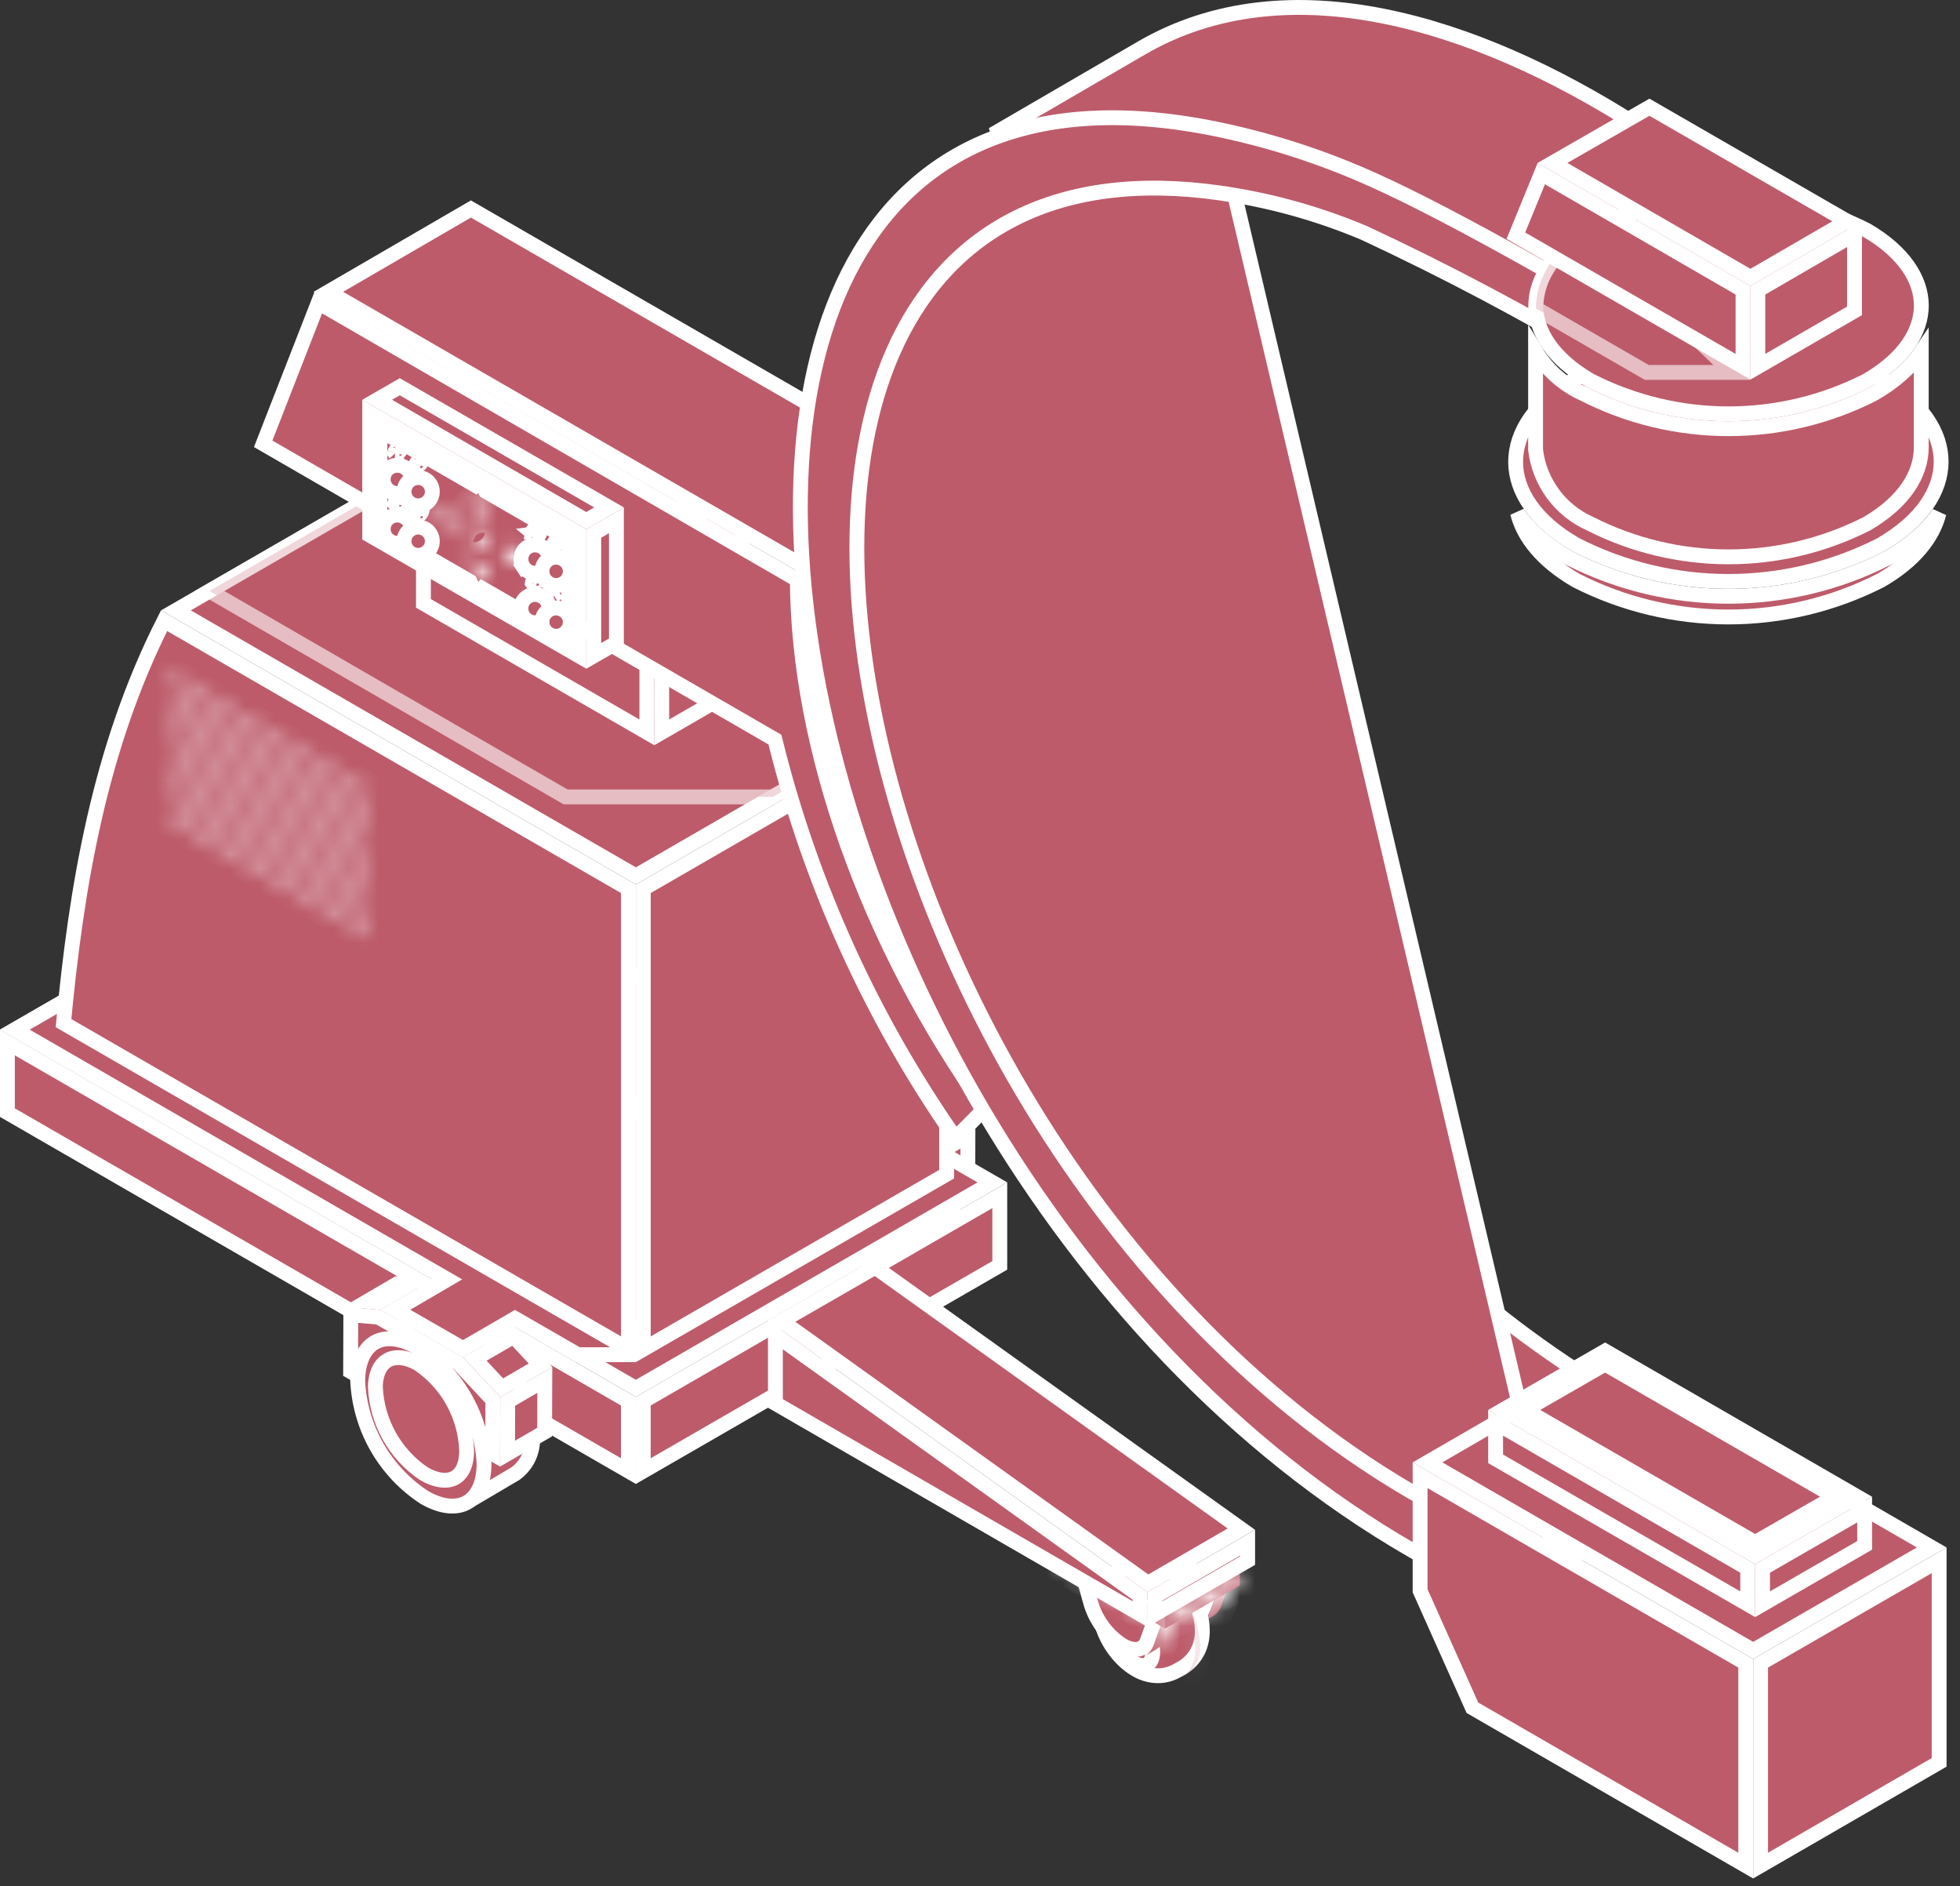 <svg width="132" height="127" viewBox="0 0 132 127" fill="none" xmlns="http://www.w3.org/2000/svg">
<rect x="0" y="0" width="132" height="127" fill="#333333" stroke="none"/>
<path d="M63.482 76.855L63.482 76.855L63.487 76.866C63.975 77.911 64.24 79.046 64.266 80.199L64.266 80.22L64.268 80.241C64.322 80.739 64.24 81.242 64.034 81.697C63.829 82.147 63.51 82.534 63.108 82.821L60.406 84.391L54.174 73.699L56.876 72.129C57.33 71.917 57.833 71.831 58.333 71.879C58.839 71.929 59.322 72.115 59.73 72.418L59.751 72.433L59.773 72.446C60.511 72.883 61.171 73.438 61.727 74.09L61.727 74.09L61.731 74.095C62.453 74.92 63.044 75.85 63.482 76.855Z" fill="#BD5B6A" stroke="white"/>
<path d="M54.017 71.225L53.237 71.163L55.223 70.002L56.01 70.069L54.017 71.225Z" fill="#BD5B6A" stroke="white"/>
<path d="M59.663 74.36L55.13 71.735L57.633 70.282L62.166 72.908L59.663 74.36Z" fill="#BD5B6A" stroke="white"/>
<path d="M62.674 81.429V77.918L65.187 76.466L65.175 79.967L62.674 81.429Z" fill="#BD5B6A" stroke="white"/>
<path d="M62.27 76.997L60.459 75.055L63.073 73.539L64.895 75.481L62.27 76.997Z" fill="#BD5B6A" stroke="white"/>
<path d="M53.982 72.225L59.349 75.334L61.674 77.826V81.435L52.093 75.905L52.106 72.078L53.982 72.225Z" fill="#BD5B6A" stroke="white"/>
<path d="M53.908 81.007C53.126 79.644 52.679 78.115 52.604 76.546C52.614 75.158 53.107 74.311 53.758 73.941C54.41 73.569 55.397 73.575 56.613 74.275C57.926 75.132 59.019 76.287 59.801 77.647C60.582 79.006 61.032 80.531 61.112 82.097C61.102 83.494 60.608 84.344 59.957 84.717C59.305 85.089 58.319 85.084 57.103 84.384C55.785 83.527 54.691 82.37 53.908 81.007Z" fill="#BD5B6A" stroke="white"/>
<path d="M54.622 75.143C55.071 74.902 55.776 74.907 56.674 75.442C57.636 76.095 58.433 76.965 58.998 77.983C59.563 79.001 59.881 80.138 59.925 81.302C59.923 82.325 59.557 82.897 59.113 83.135C58.661 83.376 57.943 83.371 57.027 82.835C56.062 82.185 55.265 81.316 54.7 80.298C54.135 79.281 53.819 78.145 53.778 76.982C53.803 75.959 54.176 75.382 54.622 75.143Z" fill="#BD5B6A" stroke="white"/>
<mask id="path-9-inside-1_733_937" fill="white">
<path d="M81.483 108.516L82.308 106.321L83.084 105.858L82.275 108.054C82.179 108.372 81.967 108.643 81.681 108.813L80.889 109.276C81.171 109.102 81.382 108.832 81.483 108.516Z"/>
</mask>
<path d="M81.483 108.516L82.308 106.321L83.084 105.858L82.275 108.054C82.179 108.372 81.967 108.643 81.681 108.813L80.889 109.276C81.171 109.102 81.382 108.832 81.483 108.516Z" fill="#BD5B6A"/>
<path d="M82.308 106.321L81.797 105.462L81.496 105.641L81.372 105.969L82.308 106.321ZM83.084 105.858L84.023 106.204L84.999 103.554L82.573 104.999L83.084 105.858ZM82.275 108.054L81.337 107.708L81.327 107.735L81.319 107.763L82.275 108.054ZM81.681 108.813L82.185 109.677L82.193 109.672L81.681 108.813ZM80.889 109.276L80.365 108.424L81.392 110.139L80.889 109.276ZM82.419 108.868L83.244 106.673L81.372 105.969L80.547 108.164L82.419 108.868ZM82.82 107.18L83.596 106.718L82.573 104.999L81.797 105.462L82.82 107.18ZM82.146 105.513L81.337 107.708L83.214 108.4L84.023 106.204L82.146 105.513ZM81.319 107.763C81.294 107.843 81.241 107.912 81.169 107.955L82.193 109.672C82.693 109.374 83.063 108.901 83.232 108.345L81.319 107.763ZM81.177 107.95L80.385 108.412L81.392 110.139L82.185 109.677L81.177 107.95ZM81.413 110.127C81.899 109.828 82.262 109.364 82.436 108.82L80.53 108.212C80.502 108.3 80.443 108.375 80.365 108.424L81.413 110.127Z" fill="white" mask="url(#path-9-inside-1_733_937)"/>
<path d="M81.017 108.291L81.017 108.291L81.014 108.299C80.89 108.646 80.681 108.813 80.442 108.87C80.184 108.932 79.804 108.885 79.337 108.618C78.27 107.917 77.498 106.849 77.165 105.616L76.662 103.638L81.692 106.495L81.017 108.291Z" fill="#BD5B6A" stroke="white"/>
<path d="M75.698 105.57L75.699 105.57L75.708 105.565C76.133 105.319 76.617 105.19 77.108 105.19C77.6 105.19 78.083 105.319 78.508 105.565C79.641 106.224 80.569 107.541 80.871 108.9C81.168 110.235 80.851 111.513 79.644 112.279L79.327 112.453L79.32 112.457L79.313 112.461C78.742 112.8 78.063 112.909 77.414 112.766L77.414 112.766L77.407 112.765C76.143 112.505 74.865 111.214 74.31 109.678C73.766 108.171 73.977 106.634 75.381 105.745L75.698 105.57Z" fill="#BD5B6A" stroke="white"/>
<path d="M76.265 111.92C75.719 111.563 75.266 111.083 74.94 110.518C74.614 109.954 74.426 109.32 74.391 108.669C74.394 108.118 74.588 107.858 74.762 107.759C74.939 107.659 75.27 107.625 75.758 107.903C76.31 108.267 76.767 108.757 77.093 109.333C77.42 109.909 77.605 110.555 77.633 111.217C77.631 111.727 77.443 111.973 77.269 112.069C77.088 112.167 76.753 112.198 76.265 111.92Z" fill="#BD5B6A" stroke="white"/>
<g style="mix-blend-mode:screen" opacity="0.2">
<mask id="path-14-inside-2_733_937" fill="white">
<path d="M75.459 105.132C75.818 104.963 76.216 104.894 76.611 104.932C77.006 104.97 77.384 105.113 77.704 105.347C78.611 105.94 79.365 106.737 79.907 107.674C80.449 108.612 80.763 109.664 80.824 110.745C80.863 111.133 80.797 111.523 80.635 111.877C80.472 112.231 80.219 112.536 79.9 112.759L79.57 112.941C79.887 112.72 80.138 112.418 80.298 112.067C80.458 111.715 80.52 111.327 80.478 110.943C80.424 109.86 80.114 108.805 79.571 107.867C79.028 106.928 78.269 106.132 77.358 105.545C77.041 105.31 76.667 105.164 76.275 105.124C75.883 105.083 75.487 105.149 75.129 105.314L75.459 105.132Z"/>
</mask>
<path d="M75.459 105.132C75.818 104.963 76.216 104.894 76.611 104.932C77.006 104.97 77.384 105.113 77.704 105.347C78.611 105.94 79.365 106.737 79.907 107.674C80.449 108.612 80.763 109.664 80.824 110.745C80.863 111.133 80.797 111.523 80.635 111.877C80.472 112.231 80.219 112.536 79.9 112.759L79.57 112.941C79.887 112.72 80.138 112.418 80.298 112.067C80.458 111.715 80.52 111.327 80.478 110.943C80.424 109.86 80.114 108.805 79.571 107.867C79.028 106.928 78.269 106.132 77.358 105.545C77.041 105.31 76.667 105.164 76.275 105.124C75.883 105.083 75.487 105.149 75.129 105.314L75.459 105.132Z" fill="#BD5B6A"/>
<path d="M75.459 105.132L75.034 104.227L75.005 104.241L74.977 104.256L75.459 105.132ZM77.704 105.347L77.115 106.155L77.135 106.17L77.157 106.184L77.704 105.347ZM80.824 110.745L79.826 110.802L79.827 110.823L79.829 110.844L80.824 110.745ZM79.9 112.759L80.382 113.635L80.429 113.609L80.474 113.578L79.9 112.759ZM79.57 112.941L78.999 112.12L80.052 113.817L79.57 112.941ZM80.478 110.943L79.479 110.992L79.48 111.023L79.484 111.053L80.478 110.943ZM77.358 105.545L76.761 106.348L76.788 106.368L76.816 106.386L77.358 105.545ZM75.129 105.314L74.647 104.438L75.548 106.222L75.129 105.314ZM75.885 106.037C76.081 105.945 76.299 105.907 76.516 105.927L76.706 103.936C76.133 103.882 75.555 103.982 75.034 104.227L75.885 106.037ZM76.516 105.927C76.732 105.948 76.939 106.027 77.115 106.155L78.293 104.539C77.828 104.199 77.28 103.991 76.706 103.936L76.516 105.927ZM77.157 106.184C77.932 106.691 78.578 107.373 79.041 108.175L80.773 107.174C80.153 106.101 79.289 105.188 78.251 104.51L77.157 106.184ZM79.041 108.175C79.505 108.977 79.774 109.877 79.826 110.802L81.823 110.689C81.753 109.451 81.393 108.247 80.773 107.174L79.041 108.175ZM79.829 110.844C79.85 111.055 79.814 111.267 79.726 111.46L81.544 112.294C81.78 111.779 81.875 111.211 81.819 110.647L79.829 110.844ZM79.726 111.46C79.638 111.653 79.499 111.819 79.326 111.94L80.474 113.578C80.938 113.253 81.307 112.81 81.544 112.294L79.726 111.46ZM79.418 111.883L79.088 112.064L80.052 113.817L80.382 113.635L79.418 111.883ZM80.141 113.762C80.605 113.439 80.974 112.996 81.209 112.481L79.388 111.653C79.302 111.841 79.168 112.002 78.999 112.12L80.141 113.762ZM81.209 112.481C81.443 111.965 81.534 111.396 81.472 110.833L79.484 111.053C79.506 111.258 79.473 111.465 79.388 111.653L81.209 112.481ZM81.476 110.894C81.415 109.652 81.059 108.443 80.437 107.366L78.705 108.367C79.168 109.168 79.433 110.068 79.479 110.992L81.476 110.894ZM80.437 107.366C79.814 106.29 78.944 105.377 77.899 104.704L76.816 106.386C77.594 106.887 78.242 107.566 78.705 108.367L80.437 107.366ZM77.954 104.742C77.493 104.4 76.949 104.188 76.378 104.129L76.172 106.118C76.385 106.141 76.589 106.22 76.761 106.348L77.954 104.742ZM76.378 104.129C75.807 104.07 75.231 104.165 74.71 104.406L75.548 106.222C75.743 106.132 75.958 106.096 76.172 106.118L76.378 104.129ZM75.611 106.19L75.941 106.008L74.977 104.256L74.647 104.438L75.611 106.19Z" fill="white" mask="url(#path-14-inside-2_733_937)"/>
</g>
<mask id="path-16-inside-3_733_937" fill="white">
<path d="M77.686 110.745L78.495 108.55L79.287 108.104L78.478 110.283C78.38 110.601 78.169 110.871 77.884 111.042L77.092 111.505C77.373 111.33 77.584 111.061 77.686 110.745Z"/>
</mask>
<path d="M77.686 110.745L78.495 108.55L79.287 108.104L78.478 110.283C78.38 110.601 78.169 110.871 77.884 111.042L77.092 111.505C77.373 111.33 77.584 111.061 77.686 110.745Z" fill="#BD5B6A"/>
<path d="M78.495 108.55L78.005 107.678L77.684 107.859L77.557 108.204L78.495 108.55ZM79.287 108.104L80.225 108.452L81.174 105.896L78.797 107.232L79.287 108.104ZM78.478 110.283L77.541 109.935L77.531 109.961L77.523 109.988L78.478 110.283ZM77.884 111.042L78.388 111.906L78.394 111.903L78.401 111.899L77.884 111.042ZM77.092 111.505L76.564 110.655L77.596 112.369L77.092 111.505ZM78.624 111.091L79.433 108.895L77.557 108.204L76.748 110.4L78.624 111.091ZM78.985 109.421L79.778 108.976L78.797 107.232L78.005 107.678L78.985 109.421ZM78.35 107.756L77.541 109.935L79.416 110.631L80.225 108.452L78.35 107.756ZM77.523 109.988C77.498 110.071 77.442 110.141 77.368 110.186L78.401 111.899C78.895 111.601 79.263 111.131 79.434 110.579L77.523 109.988ZM77.38 110.179L76.588 110.641L77.596 112.369L78.388 111.906L77.38 110.179ZM77.62 112.354C78.102 112.054 78.462 111.594 78.637 111.054L76.735 110.437C76.705 110.528 76.645 110.605 76.564 110.655L77.62 112.354Z" fill="white" mask="url(#path-16-inside-3_733_937)"/>
<path d="M73.418 107.779L73.418 107.779L73.416 107.773L72.89 105.867L77.929 108.663L77.269 110.457L77.269 110.457L77.267 110.462C77.143 110.809 76.934 110.975 76.695 111.033C76.436 111.095 76.056 111.047 75.588 110.78C74.515 110.086 73.74 109.016 73.418 107.779Z" fill="#BD5B6A" stroke="white"/>
<mask id="path-19-inside-4_733_937" fill="white">
<path d="M71.43 104.702V105.561L78.462 109.655V108.78L71.43 104.702Z"/>
</mask>
<path d="M71.43 104.702V105.561L78.462 109.655V108.78L71.43 104.702Z" fill="#BD5B6A"/>
<path d="M71.43 104.702L71.931 103.837L70.43 102.966V104.702H71.43ZM71.43 105.561H70.43V106.136L70.927 106.425L71.43 105.561ZM78.462 109.655L77.959 110.519L79.462 111.394V109.655H78.462ZM78.462 108.78H79.462V108.204L78.964 107.915L78.462 108.78ZM70.43 104.702V105.561H72.43V104.702H70.43ZM70.927 106.425L77.959 110.519L78.965 108.79L71.933 104.696L70.927 106.425ZM79.462 109.655V108.78H77.462V109.655H79.462ZM78.964 107.915L71.931 103.837L70.928 105.567L77.961 109.645L78.964 107.915Z" fill="white" mask="url(#path-19-inside-4_733_937)"/>
<mask id="path-21-inside-5_733_937" fill="white">
<path d="M78.461 108.78V109.654L83.496 106.749V105.874L78.461 108.78Z"/>
</mask>
<path d="M78.461 108.78V109.654L83.496 106.749V105.874L78.461 108.78Z" fill="#BD5B6A"/>
<path d="M78.461 108.78L77.961 107.913L77.461 108.202V108.78H78.461ZM78.461 109.654H77.461V111.386L78.961 110.521L78.461 109.654ZM83.496 106.749L83.996 107.615L84.496 107.326V106.749H83.496ZM83.496 105.874H84.496V104.142L82.996 105.008L83.496 105.874ZM77.461 108.78V109.654H79.461V108.78H77.461ZM78.961 110.521L83.996 107.615L82.996 105.883L77.961 108.788L78.961 110.521ZM84.496 106.749V105.874H82.496V106.749H84.496ZM82.996 105.008L77.961 107.913L78.961 109.646L83.996 106.74L82.996 105.008Z" fill="white" mask="url(#path-21-inside-5_733_937)"/>
<path d="M42.323 94.344V99.049L0.5 74.913V70.191L42.323 94.344Z" fill="#BD5B6A" stroke="white"/>
<path d="M67.332 80.476V85.198L43.322 99.049V94.343L67.332 80.476Z" fill="#BD5B6A" stroke="white"/>
<path d="M76.776 107.453V108.674L52.221 94.493V89.877L76.776 107.453Z" fill="#BD5B6A" stroke="white"/>
<path d="M84.025 103.869V105.074L77.777 108.675V107.484L84.025 103.869Z" fill="#BD5B6A" stroke="white"/>
<path d="M77.305 106.601L52.643 88.949L58.939 85.321L83.601 102.957L77.305 106.601Z" fill="#BD5B6A" stroke="white"/>
<path d="M35.004 93.251L35.004 93.252L35.01 93.264C35.517 94.319 35.804 95.465 35.853 96.634L35.853 96.649L35.855 96.664C35.906 97.16 35.823 97.66 35.616 98.113C35.412 98.56 35.094 98.945 34.694 99.231L31.975 100.831L25.743 90.138L28.477 88.523C28.921 88.326 29.409 88.248 29.892 88.296C30.384 88.345 30.855 88.524 31.255 88.814L31.273 88.827L31.292 88.838C32.024 89.275 32.679 89.831 33.23 90.482L33.23 90.482L33.235 90.487C33.959 91.316 34.556 92.247 35.004 93.251Z" fill="#BD5B6A" stroke="white"/>
<path d="M25.521 87.683L24.739 87.616L26.742 86.444L27.523 86.511L25.521 87.683Z" fill="#BD5B6A" stroke="white"/>
<path d="M29.387 85.714L1 69.326L25.01 55.474L66.833 79.61L42.823 93.478L34.934 88.917L34.684 88.772L34.433 88.918L31.183 90.803L26.635 88.191L29.39 86.579L30.133 86.145L29.387 85.714Z" fill="#BD5B6A" stroke="white"/>
<path d="M29.387 85.714L1 69.326L24.917 55.528L47.017 79.066L42.476 91.211H38.912L34.934 88.917L34.683 88.772L34.433 88.918L31.183 90.803L26.635 88.191L29.39 86.579L30.133 86.145L29.387 85.714Z" fill="#BD5B6A" stroke="white"/>
<path d="M34.181 97.874L34.193 94.36L36.691 92.911L36.678 96.424L34.181 97.874Z" fill="#BD5B6A" stroke="white"/>
<path d="M33.789 93.439L31.979 91.498L34.592 89.983L36.401 91.923L33.789 93.439Z" fill="#BD5B6A" stroke="white"/>
<path d="M25.484 88.683L30.87 91.777L33.193 94.268L33.18 97.879L23.612 92.347L23.626 88.524L25.484 88.683Z" fill="#BD5B6A" stroke="white"/>
<path d="M25.396 97.448C24.614 96.086 24.167 94.557 24.09 92.988C24.101 91.6 24.593 90.754 25.245 90.383C25.897 90.012 26.883 90.017 28.099 90.718C29.417 91.574 30.512 92.731 31.294 94.094C32.076 95.457 32.523 96.987 32.599 98.557C32.596 99.944 32.103 100.79 31.451 101.16C30.796 101.532 29.805 101.526 28.589 100.826C27.273 99.969 26.179 98.811 25.396 97.448Z" fill="#BD5B6A" stroke="white"/>
<path d="M26.129 91.57C26.589 91.324 27.297 91.323 28.181 91.823C29.144 92.472 29.941 93.341 30.505 94.357C31.07 95.376 31.387 96.514 31.427 97.679C31.425 98.702 31.059 99.274 30.615 99.512C30.163 99.753 29.445 99.748 28.53 99.212C27.567 98.559 26.772 97.689 26.207 96.672C25.643 95.656 25.325 94.52 25.279 93.358C25.305 92.378 25.676 91.812 26.129 91.57Z" fill="#BD5B6A" stroke="white"/>
<path d="M11.848 41.096L32.292 29.292L63.253 47.171L42.824 58.975L11.848 41.096Z" fill="#BD5B6A" stroke="white"/>
<path d="M42.324 59.841V90.845L4.276 68.887C5.139 59.759 6.677 50.406 11.051 41.791L42.324 59.841Z" fill="#BD5B6A" stroke="white"/>
<path d="M63.752 48.038V79.058L43.324 90.845V59.841L63.752 48.038Z" fill="#BD5B6A" stroke="white"/>
<path opacity="0.6" d="M52.017 45.417L52.017 45.417C54.556 46.519 57.083 47.645 59.621 48.775C59.785 48.848 59.949 48.921 60.112 48.994L52.032 53.654H38.087L14.107 39.792L25.723 33.091C27.828 33.831 29.825 34.866 31.816 35.986C32.438 36.336 33.061 36.695 33.687 37.056C35.12 37.882 36.567 38.716 38.041 39.461C40.932 40.928 43.955 42.137 46.954 43.336C48.659 44.017 50.356 44.696 52.017 45.417Z" fill="#BD5B6A" stroke="white"/>
<path d="M43.564 49.309L28.518 40.625V27.401L43.564 36.085V49.309Z" fill="#BD5B6A" stroke="white"/>
<path d="M49.97 32.964V46.188L44.565 49.309V36.085L49.97 32.964Z" fill="#BD5B6A" stroke="white"/>
<path d="M44.064 35.219L29.018 26.535L34.423 23.414L49.469 32.098L44.064 35.219Z" fill="#BD5B6A" stroke="white"/>
<path d="M74.578 70.87L74.575 70.873L67.314 75.092L67.317 75.089L74.578 70.87Z" fill="#BD5B6A" stroke="white"/>
<path d="M59.923 61.315L59.923 61.315L59.919 61.306C56.691 54.311 54.918 46.733 54.706 39.034L64.323 33.447C64.605 41.093 66.4 48.611 69.608 55.563C71.595 60.079 74.032 64.382 76.882 68.408L67.136 74.061C64.307 70.068 61.89 65.797 59.923 61.315Z" fill="#BD5B6A" stroke="white"/>
<path d="M63.799 32.595L54.197 38.173L22.113 19.649L31.714 14.071L63.799 32.595Z" fill="#BD5B6A" stroke="white"/>
<path d="M52.24 50.004L52.189 49.798L52.005 49.692L17.725 29.882L21.435 20.375L53.698 39.039C53.745 50.359 58.468 63.559 66.34 74.621L64.349 76.636C58.719 68.576 54.614 59.549 52.24 50.004Z" fill="#BD5B6A" stroke="white"/>
<path d="M61.708 18.32L61.708 18.32L61.712 18.314C62.387 17.32 63.055 16.746 63.867 16.316C64.68 15.886 65.644 15.595 66.967 15.196C67.006 15.184 67.046 15.172 67.087 15.16C69.099 14.553 71.793 13.722 75.638 11.843C72.265 15.497 70.396 20.471 69.835 26.178C69.073 33.944 70.724 43.116 74.341 52.334C81.482 70.538 96.347 89.072 115.767 97.46L107.604 104.824C86.808 99.102 71.995 82.303 64.043 64.474C60.053 55.526 57.802 46.341 57.388 38.206C56.974 30.06 58.405 23.025 61.708 18.32Z" fill="#BD5B6A" stroke="white"/>
<path d="M79.511 9.319L79.499 9.317L79.487 9.316C75.293 8.781 71.055 8.697 66.847 9.064L76.885 3.228C86.693 -2.464 99.339 1.484 110.158 8.368L110.159 8.368C113.461 10.468 116.603 12.809 119.558 15.373L108.359 21.807C102.87 18.349 91.318 11.402 79.511 9.319Z" fill="#BD5B6A" stroke="white"/>
<path d="M105.783 109.286C79.242 100.099 61.1 72.65 55.628 48.545C52.869 36.391 53.356 25.194 57.51 17.663C59.581 13.91 62.561 11.066 66.519 9.449C70.481 7.829 75.463 7.423 81.556 8.618C85.335 9.364 89.015 10.544 92.524 12.132L92.526 12.133C95.352 13.395 99.235 15.477 102.423 17.252C104.014 18.138 105.428 18.944 106.444 19.529C106.952 19.822 107.361 20.059 107.642 20.223C107.713 20.265 107.776 20.301 107.831 20.333V24.118C102.663 21.05 97.347 18.239 91.901 15.697L91.893 15.694L91.885 15.69C89.084 14.507 86.154 13.654 83.156 13.148L105.783 109.286ZM105.783 109.286V105.312C81.569 97.295 64.763 72.548 59.481 50.734C56.828 39.775 57.055 29.453 60.811 22.313C62.695 18.731 65.467 15.95 69.197 14.313C72.921 12.678 77.561 12.199 83.156 13.148L105.783 109.286Z" fill="#BD5B6A" stroke="white"/>
<path d="M117.569 111.99V125.611L99.161 114.982L95.639 107.105V99.328L117.569 111.99Z" fill="#BD5B6A" stroke="white"/>
<path d="M130.595 105.055V118.66L118.57 125.61V111.99L130.595 105.055Z" fill="#BD5B6A" stroke="white"/>
<path d="M118.069 111.124L96.138 98.461L108.148 91.512L130.094 104.19L118.069 111.124Z" fill="#BD5B6A" stroke="white"/>
<path d="M117.702 108.013L100.725 98.223V95.795L117.702 105.602V108.013Z" fill="#BD5B6A" stroke="white"/>
<path d="M125.578 101.638V104.05L118.703 108.013V105.602L125.578 101.638Z" fill="#BD5B6A" stroke="white"/>
<path d="M118.203 104.735L101.225 94.929L108.099 90.966L125.076 100.773L118.203 104.735Z" fill="#BD5B6A" stroke="white"/>
<path d="M118.202 103.86L102.728 94.929L108.098 91.841L123.573 100.772L118.202 103.86Z" fill="#BD5B6A" stroke="white"/>
<path d="M130.73 31.083C130.73 33.03 129.443 35.08 126.645 36.694C123.472 38.307 119.961 39.147 116.401 39.147C112.84 39.147 109.33 38.306 106.155 36.693C103.359 35.096 102.072 33.047 102.072 31.095C102.072 29.143 103.359 27.086 106.156 25.472C109.33 23.859 112.84 23.019 116.401 23.019C119.961 23.019 123.472 23.859 126.646 25.472C129.443 27.086 130.73 29.136 130.73 31.083Z" fill="#BD5B6A" stroke="white"/>
<path d="M106.157 39.088C103.873 37.765 102.594 36.15 102.205 34.543C102.986 35.665 104.157 36.693 105.668 37.566L105.679 37.573L105.691 37.579C109.009 39.267 112.678 40.148 116.401 40.148C120.123 40.148 123.793 39.267 127.11 37.579L127.121 37.573L127.132 37.567C128.645 36.7 129.806 35.675 130.582 34.56C130.181 36.169 128.927 37.777 126.646 39.087C123.472 40.7 119.961 41.541 116.401 41.541C112.84 41.541 109.33 40.7 106.157 39.088Z" fill="#BD5B6A" stroke="white"/>
<path d="M129.396 20.573C129.396 22.32 128.242 24.167 125.708 25.633C122.829 27.099 119.644 27.863 116.413 27.863C113.182 27.863 109.997 27.099 107.118 25.633C104.584 24.167 103.43 22.32 103.43 20.573C103.43 18.826 104.584 16.974 107.118 15.501C109.999 14.042 113.183 13.282 116.413 13.282C119.642 13.282 122.827 14.042 125.708 15.501C128.242 16.974 129.396 18.826 129.396 20.573Z" fill="#BD5B6A" stroke="white"/>
<path opacity="0.6" d="M106.187 16.088L106.21 16.075L106.232 16.06C106.419 15.923 106.611 15.793 106.808 15.67L116.643 25.077H110.908L103.431 20.764C103.448 19.861 103.687 18.975 104.127 18.184C104.612 17.312 105.324 16.588 106.187 16.088Z" fill="#BD5B6A" stroke="white"/>
<path d="M126.195 26.506C127.604 25.692 128.681 24.729 129.391 23.678V30.134C129.391 31.91 128.258 33.796 125.707 35.274C122.826 36.732 119.641 37.492 116.412 37.492C113.177 37.492 109.989 36.73 107.104 35.268L107.093 35.262L107.081 35.257C106.088 34.815 105.227 34.121 104.584 33.244C103.946 32.375 103.544 31.356 103.416 30.286V23.648C103.526 23.83 103.643 24.008 103.769 24.18C104.513 25.2 105.51 26.008 106.662 26.524C109.682 28.062 113.023 28.864 116.412 28.864C119.805 28.864 123.15 28.06 126.172 26.518L126.184 26.512L126.195 26.506Z" fill="#BD5B6A" stroke="white"/>
<path d="M104.558 10.969L111.084 7.219L124.399 14.898L117.886 18.677L104.558 10.969Z" fill="#BD5B6A" stroke="white"/>
<path d="M117.387 19.543V24.695L102.089 15.87L103.803 11.687L117.387 19.543Z" fill="#BD5B6A" stroke="white"/>
<path d="M124.896 15.765V20.931L118.385 24.694V19.543L124.896 15.765Z" fill="#BD5B6A" stroke="white"/>
<g style="mix-blend-mode:multiply" opacity="0.5">
<mask id="path-66-inside-6_733_937" fill="white">
<path d="M24.863 56.332L11.408 48.557V47.913L24.863 55.688V56.332ZM24.863 53.03L11.408 45.172V45.816L24.863 53.592V53.03ZM24.863 57.075L11.408 49.3V49.943L24.863 57.719V57.075ZM24.863 54.384L11.408 46.609V47.236L24.863 55.011V54.384ZM24.863 61.12L11.408 53.344V53.988L24.863 61.681V61.12ZM24.863 58.429L11.408 50.62V51.248L24.863 59.023V58.429ZM24.863 62.457L11.408 54.698V55.325L24.863 63.1V62.457ZM24.863 59.766L11.408 51.99V52.634L24.863 60.41V59.766Z"/>
</mask>
<path d="M24.863 56.332L11.408 48.557V47.913L24.863 55.688V56.332ZM24.863 53.03L11.408 45.172V45.816L24.863 53.592V53.03ZM24.863 57.075L11.408 49.3V49.943L24.863 57.719V57.075ZM24.863 54.384L11.408 46.609V47.236L24.863 55.011V54.384ZM24.863 61.12L11.408 53.344V53.988L24.863 61.681V61.12ZM24.863 58.429L11.408 50.62V51.248L24.863 59.023V58.429ZM24.863 62.457L11.408 54.698V55.325L24.863 63.1V62.457ZM24.863 59.766L11.408 51.99V52.634L24.863 60.41V59.766Z" fill="#BD5B6A"/>
<path d="M24.863 56.332L24.362 57.198L25.863 58.065V56.332H24.863ZM11.408 48.557H10.408V49.134L10.908 49.422L11.408 48.557ZM11.408 47.913L11.909 47.047L10.408 46.18V47.913H11.408ZM24.863 55.688H25.863V55.111L25.363 54.822L24.863 55.688ZM24.863 53.03H25.863V52.456L25.367 52.167L24.863 53.03ZM11.408 45.172L11.912 44.309L10.408 43.43V45.172H11.408ZM11.408 45.816H10.408V46.393L10.908 46.682L11.408 45.816ZM24.863 53.592L24.362 54.458L25.863 55.325V53.592H24.863ZM24.863 57.075H25.863V56.498L25.363 56.209L24.863 57.075ZM11.408 49.3L11.909 48.434L10.408 47.567V49.3H11.408ZM11.408 49.943H10.408V50.52L10.908 50.809L11.408 49.943ZM24.863 57.719L24.362 58.585L25.863 59.452V57.719H24.863ZM24.863 54.384H25.863V53.807L25.363 53.518L24.863 54.384ZM11.408 46.609L11.909 45.743L10.408 44.876V46.609H11.408ZM11.408 47.236H10.408V47.813L10.908 48.102L11.408 47.236ZM24.863 55.011L24.362 55.877L25.863 56.744V55.011H24.863ZM24.863 61.12H25.863V60.542L25.363 60.254L24.863 61.12ZM11.408 53.344L11.909 52.478L10.408 51.611V53.344H11.408ZM11.408 53.988H10.408V54.568L10.912 54.856L11.408 53.988ZM24.863 61.681L24.366 62.549L25.863 63.404V61.681H24.863ZM24.863 58.429H25.863V57.853L25.364 57.564L24.863 58.429ZM11.408 50.62L11.91 49.755L10.408 48.884V50.62H11.408ZM11.408 51.248H10.408V51.825L10.908 52.113L11.408 51.248ZM24.863 59.023L24.362 59.889L25.863 60.756V59.023H24.863ZM24.863 62.457H25.863V61.879L25.362 61.59L24.863 62.457ZM11.408 54.698L11.908 53.831L10.408 52.967V54.698H11.408ZM11.408 55.325H10.408V55.902L10.908 56.191L11.408 55.325ZM24.863 63.1L24.362 63.966L25.863 64.833V63.1H24.863ZM24.863 59.766H25.863V59.189L25.363 58.9L24.863 59.766ZM11.408 51.99L11.909 51.124L10.408 50.257V51.99H11.408ZM11.408 52.634H10.408V53.211L10.908 53.5L11.408 52.634ZM24.863 60.41L24.362 61.275L25.863 62.142V60.41H24.863ZM25.363 55.466L11.909 47.691L10.908 49.422L24.362 57.198L25.363 55.466ZM12.408 48.557V47.913H10.408V48.557H12.408ZM10.908 48.779L24.362 56.554L25.363 54.822L11.909 47.047L10.908 48.779ZM23.863 55.688V56.332H25.863V55.688H23.863ZM25.367 52.167L11.912 44.309L10.904 46.036L24.358 53.894L25.367 52.167ZM10.408 45.172V45.816H12.408V45.172H10.408ZM10.908 46.682L24.362 54.458L25.363 52.726L11.909 44.95L10.908 46.682ZM25.863 53.592V53.03H23.863V53.592H25.863ZM25.363 56.209L11.909 48.434L10.908 50.165L24.362 57.941L25.363 56.209ZM10.408 49.3V49.943H12.408V49.3H10.408ZM10.908 50.809L24.362 58.585L25.363 56.853L11.909 49.078L10.908 50.809ZM25.863 57.719V57.075H23.863V57.719H25.863ZM25.363 53.518L11.909 45.743L10.908 47.474L24.362 55.25L25.363 53.518ZM10.408 46.609V47.236H12.408V46.609H10.408ZM10.908 48.102L24.362 55.877L25.363 54.146L11.909 46.37L10.908 48.102ZM25.863 55.011V54.384H23.863V55.011H25.863ZM25.363 60.254L11.909 52.478L10.908 54.21L24.362 61.985L25.363 60.254ZM10.408 53.344V53.988H12.408V53.344H10.408ZM10.912 54.856L24.366 62.549L25.359 60.813L11.905 53.12L10.912 54.856ZM25.863 61.681V61.12H23.863V61.681H25.863ZM25.364 57.564L11.91 49.755L10.906 51.485L24.361 59.294L25.364 57.564ZM10.408 50.62V51.248H12.408V50.62H10.408ZM10.908 52.113L24.362 59.889L25.363 58.157L11.909 50.382L10.908 52.113ZM25.863 59.023V58.429H23.863V59.023H25.863ZM25.362 61.59L11.908 53.831L10.909 55.564L24.363 63.323L25.362 61.59ZM10.408 54.698V55.325H12.408V54.698H10.408ZM10.908 56.191L24.362 63.966L25.363 62.235L11.909 54.459L10.908 56.191ZM25.863 63.1V62.457H23.863V63.1H25.863ZM25.363 58.9L11.909 51.124L10.908 52.856L24.362 60.632L25.363 58.9ZM10.408 51.99V52.634H12.408V51.99H10.408ZM10.908 53.5L24.362 61.275L25.363 59.544L11.909 51.768L10.908 53.5ZM25.863 60.41V59.766H23.863V60.41H25.863Z" fill="white" mask="url(#path-66-inside-6_733_937)"/>
</g>
<path d="M41.514 43.283L39.988 44.16V35.919L41.514 35.031V43.283Z" fill="#BD5B6A" stroke="white"/>
<path d="M26.924 26.039L41.015 34.164L39.486 35.053L25.4 26.916L26.924 26.039Z" fill="#BD5B6A" stroke="white"/>
<path d="M24.898 36.035V27.781L38.987 35.92V44.159L24.898 36.035Z" fill="#BD5B6A" stroke="white"/>
<path d="M38.297 42.987L25.577 35.64L25.591 28.969L38.311 36.316L38.297 42.987Z" fill="#BD5B6A" stroke="white"/>
<mask id="path-72-inside-7_733_937" fill="white">
<path d="M31.482 34.013L32.209 33.188L32.935 34.839L31.482 34.013ZM31.482 37.53L32.209 39.181L32.935 38.355L31.482 37.53ZM30.442 34.459H29.188L30.442 35.895V34.459ZM33.958 37.926H35.213L33.958 36.49V37.926ZM31.664 35.846C31.681 36.038 31.744 36.224 31.848 36.388C31.951 36.551 32.092 36.688 32.258 36.787C32.588 36.968 32.852 36.787 32.852 36.539C32.834 36.347 32.77 36.162 32.667 35.998C32.564 35.835 32.424 35.698 32.258 35.598C31.878 35.417 31.664 35.516 31.664 35.846Z"/>
</mask>
<path d="M31.482 34.013L32.209 33.188L32.935 34.839L31.482 34.013ZM31.482 37.53L32.209 39.181L32.935 38.355L31.482 37.53ZM30.442 34.459H29.188L30.442 35.895V34.459ZM33.958 37.926H35.213L33.958 36.49V37.926ZM31.664 35.846C31.681 36.038 31.744 36.224 31.848 36.388C31.951 36.551 32.092 36.688 32.258 36.787C32.588 36.968 32.852 36.787 32.852 36.539C32.834 36.347 32.77 36.162 32.667 35.998C32.564 35.835 32.424 35.698 32.258 35.598C31.878 35.417 31.664 35.516 31.664 35.846Z" fill="#BD5B6A"/>
<path d="M31.482 34.013L30.732 33.353L29.919 34.276L30.988 34.883L31.482 34.013ZM32.209 33.188L33.124 32.785L32.493 31.351L31.458 32.527L32.209 33.188ZM32.935 34.839L32.441 35.708L35.066 37.2L33.85 34.436L32.935 34.839ZM31.482 37.53L31.976 36.66L29.351 35.169L30.567 37.932L31.482 37.53ZM32.209 39.181L31.293 39.583L31.924 41.017L32.959 39.841L32.209 39.181ZM32.935 38.355L33.686 39.016L34.498 38.093L33.429 37.486L32.935 38.355ZM30.442 34.459H31.442V33.459H30.442V34.459ZM29.188 34.459V33.459H26.986L28.434 35.117L29.188 34.459ZM30.442 35.895L29.689 36.553L31.442 38.56V35.895H30.442ZM33.958 37.926H32.958V38.926H33.958V37.926ZM35.213 37.926V38.926H37.414L35.966 37.268L35.213 37.926ZM33.958 36.49L34.712 35.832L32.958 33.825V36.49H33.958ZM31.664 35.846H30.664V35.891L30.668 35.936L31.664 35.846ZM32.258 36.787L31.749 37.647L31.762 37.655L31.776 37.663L32.258 36.787ZM32.852 36.539H33.852V36.491L33.848 36.442L32.852 36.539ZM32.258 35.598L32.773 34.741L32.733 34.717L32.69 34.696L32.258 35.598ZM32.233 34.674L32.959 33.849L31.458 32.527L30.732 33.353L32.233 34.674ZM31.293 33.591L32.02 35.242L33.85 34.436L33.124 32.785L31.293 33.591ZM33.429 33.969L31.976 33.144L30.988 34.883L32.441 35.708L33.429 33.969ZM30.567 37.932L31.293 39.583L33.124 38.778L32.398 37.127L30.567 37.932ZM32.959 39.841L33.686 39.016L32.184 37.694L31.458 38.52L32.959 39.841ZM33.429 37.486L31.976 36.66L30.988 38.399L32.441 39.225L33.429 37.486ZM30.442 33.459H29.188V35.459H30.442V33.459ZM28.434 35.117L29.689 36.553L31.195 35.237L29.941 33.801L28.434 35.117ZM31.442 35.895V34.459H29.442V35.895H31.442ZM33.958 38.926H35.213V36.926H33.958V38.926ZM35.966 37.268L34.712 35.832L33.205 37.148L34.46 38.584L35.966 37.268ZM32.958 36.49V37.926H34.958V36.49H32.958ZM30.668 35.936C30.7 36.286 30.814 36.624 31.002 36.922L32.693 35.854C32.674 35.824 32.663 35.791 32.66 35.756L30.668 35.936ZM31.002 36.922C31.19 37.219 31.446 37.468 31.749 37.647L32.767 35.926C32.737 35.908 32.712 35.884 32.693 35.854L31.002 36.922ZM31.776 37.663C32.166 37.878 32.666 37.948 33.126 37.718C33.58 37.492 33.852 37.033 33.852 36.539H31.852C31.852 36.293 31.993 36.049 32.232 35.929C32.477 35.807 32.68 35.877 32.74 35.911L31.776 37.663ZM33.848 36.442C33.814 36.094 33.699 35.76 33.512 35.464L31.821 36.532C31.841 36.564 31.854 36.599 31.857 36.636L33.848 36.442ZM33.512 35.464C33.326 35.169 33.073 34.921 32.773 34.741L31.743 36.455C31.775 36.474 31.802 36.501 31.821 36.532L33.512 35.464ZM32.69 34.696C32.434 34.574 31.939 34.391 31.425 34.611C30.79 34.883 30.664 35.499 30.664 35.846H32.664C32.664 35.862 32.662 35.958 32.6 36.084C32.529 36.229 32.398 36.37 32.212 36.449C32.045 36.521 31.908 36.511 31.856 36.503C31.803 36.495 31.791 36.483 31.827 36.5L32.69 34.696Z" fill="white" mask="url(#path-72-inside-7_733_937)"/>
<path d="M37.289 40.079C37.288 40.079 37.288 40.079 37.288 40.079C37.283 40.073 37.278 40.067 37.274 40.061C37.276 40.041 37.28 40.022 37.286 40.004C37.314 39.91 37.38 39.834 37.465 39.793C37.528 39.762 37.584 39.758 37.625 39.762C37.63 39.767 37.634 39.772 37.638 39.778C37.644 39.785 37.65 39.793 37.656 39.8C37.653 39.814 37.649 39.83 37.643 39.847M37.289 40.079L37.643 39.847M37.289 40.079L37.643 39.847M37.289 40.079L37.643 39.847" fill="#BD5B6A" stroke="white"/>
<path d="M36.044 38.972C36.108 38.942 36.165 38.941 36.205 38.948C36.21 38.953 36.215 38.959 36.219 38.965C36.224 38.971 36.228 38.977 36.232 38.982C36.229 38.994 36.226 39.007 36.221 39.021C36.198 39.087 36.145 39.17 36.035 39.221C35.97 39.251 35.91 39.256 35.867 39.253C35.866 39.253 35.865 39.253 35.864 39.253C35.86 39.247 35.856 39.242 35.852 39.236C35.854 39.22 35.857 39.203 35.862 39.187C35.89 39.089 35.96 39.011 36.044 38.972Z" fill="#BD5B6A" stroke="white"/>
<mask id="path-76-inside-8_733_937" fill="white">
<path d="M35.789 39.956L36.037 39.659L36.284 40.236L35.789 39.956Z"/>
</mask>
<path d="M35.789 39.956L36.037 39.659L36.284 40.236L35.789 39.956Z" fill="#BD5B6A"/>
<path d="M35.789 39.956L35.021 39.316L34.254 40.236L35.296 40.826L35.789 39.956ZM36.037 39.659L36.956 39.265L36.313 37.765L35.269 39.019L36.037 39.659ZM36.284 40.236L35.791 41.106L38.372 42.569L37.203 39.843L36.284 40.236ZM36.557 40.596L36.805 40.299L35.269 39.019L35.021 39.316L36.557 40.596ZM35.117 40.053L35.365 40.63L37.203 39.843L36.956 39.265L35.117 40.053ZM36.777 39.367L36.282 39.086L35.296 40.826L35.791 41.106L36.777 39.367Z" fill="white" mask="url(#path-76-inside-8_733_937)"/>
<mask id="path-78-inside-9_733_937" fill="white">
<path d="M37.209 40.781L37.473 40.484L37.704 41.062L37.209 40.781Z"/>
</mask>
<path d="M37.209 40.781L37.473 40.484L37.704 41.062L37.209 40.781Z" fill="#BD5B6A"/>
<path d="M37.209 40.781L36.462 40.117L35.64 41.041L36.716 41.651L37.209 40.781ZM37.473 40.484L38.402 40.112L37.801 38.61L36.726 39.819L37.473 40.484ZM37.704 41.062L37.211 41.932L39.691 43.337L38.633 40.69L37.704 41.062ZM37.956 41.445L38.221 41.148L36.726 39.819L36.462 40.117L37.956 41.445ZM36.545 40.855L36.776 41.433L38.633 40.69L38.402 40.112L36.545 40.855ZM38.197 40.192L37.702 39.911L36.716 41.651L37.211 41.932L38.197 40.192Z" fill="white" mask="url(#path-78-inside-9_733_937)"/>
<path d="M37.628 36.378C37.587 36.373 37.53 36.377 37.465 36.408C37.38 36.449 37.314 36.526 37.286 36.62C37.281 36.636 37.277 36.653 37.275 36.67C37.28 36.678 37.285 36.685 37.291 36.691C37.291 36.691 37.292 36.692 37.293 36.692M37.628 36.378L37.293 36.692M37.628 36.378C37.632 36.383 37.636 36.387 37.64 36.392C37.645 36.399 37.651 36.406 37.656 36.413M37.628 36.378L37.656 36.413M37.293 36.692C37.333 36.693 37.383 36.688 37.442 36.663C37.529 36.626 37.591 36.561 37.627 36.494C37.632 36.483 37.637 36.473 37.641 36.464M37.293 36.692L37.641 36.464M37.641 36.464C37.648 36.444 37.653 36.427 37.656 36.413M37.641 36.464L37.656 36.413" fill="#BD5B6A" stroke="white"/>
<path d="M36.196 35.552C36.152 35.548 36.099 35.554 36.044 35.58C35.971 35.613 35.893 35.687 35.863 35.795C35.858 35.811 35.855 35.828 35.852 35.846C35.868 35.847 35.883 35.848 35.899 35.847M36.196 35.552L35.899 35.847M36.196 35.552C36.201 35.558 36.206 35.565 36.211 35.571C36.218 35.58 36.225 35.589 36.232 35.598C36.229 35.61 36.225 35.623 36.219 35.638L36.196 35.552ZM35.899 35.847L35.866 35.869M35.899 35.847L36.075 35.798C36.019 35.83 35.958 35.846 35.899 35.847L35.866 35.869M35.866 35.869C35.873 35.878 35.881 35.887 35.889 35.895M35.866 35.869C35.861 35.863 35.856 35.857 35.852 35.85L35.889 35.895M35.889 35.895H36.099H36.105H36.349M35.889 35.895L36.249 35.623C36.252 35.628 36.255 35.633 36.259 35.639C36.306 35.717 36.337 35.804 36.349 35.895M36.349 35.895L36.084 35.93L36.079 35.931L35.945 35.949C35.973 35.972 36.003 35.993 36.035 36.011C36.2 36.109 36.349 36.011 36.349 35.895Z" fill="#BD5B6A" stroke="white"/>
<mask id="path-82-inside-10_733_937" fill="white">
<path d="M35.822 36.127L36.252 36.622H35.822V36.127Z"/>
</mask>
<path d="M35.822 36.127L36.252 36.622H35.822V36.127Z" fill="#BD5B6A"/>
<path d="M35.822 36.127L36.578 35.471L34.822 33.446V36.127H35.822ZM36.252 36.622V37.622H38.441L37.007 35.967L36.252 36.622ZM35.822 36.622H34.822V37.622H35.822V36.622ZM35.067 36.781L35.496 37.277L37.007 35.967L36.578 35.471L35.067 36.781ZM36.252 35.622H35.822V37.622H36.252V35.622ZM36.822 36.622V36.127H34.822V36.622H36.822Z" fill="white" mask="url(#path-82-inside-10_733_937)"/>
<mask id="path-84-inside-11_733_937" fill="white">
<path d="M37.24 36.952L37.686 37.447H37.24V36.952Z"/>
</mask>
<path d="M37.24 36.952L37.686 37.447H37.24V36.952Z" fill="#BD5B6A"/>
<path d="M37.24 36.952L37.983 36.283L36.24 34.346V36.952H37.24ZM37.686 37.447V38.447H39.931L38.429 36.778L37.686 37.447ZM37.24 37.447H36.24V38.447H37.24V37.447ZM36.497 37.621L36.943 38.116L38.429 36.778L37.983 36.283L36.497 37.621ZM37.686 36.447H37.24V38.447H37.686V36.447ZM38.24 37.447V36.952H36.24V37.447H38.24Z" fill="white" mask="url(#path-84-inside-11_733_937)"/>
<path d="M37.257 41.887C37.263 41.871 37.27 41.854 37.28 41.836C37.3 41.801 37.325 41.769 37.355 41.741C37.358 41.738 37.362 41.735 37.365 41.732C37.393 41.708 37.425 41.688 37.459 41.672H37.605C37.613 41.681 37.621 41.691 37.629 41.7C37.635 41.708 37.641 41.716 37.646 41.724L37.635 41.747M37.257 41.887L37.635 41.747M37.257 41.887C37.26 41.892 37.262 41.898 37.265 41.903C37.267 41.906 37.269 41.909 37.27 41.912C37.272 41.914 37.273 41.916 37.275 41.918C37.284 41.934 37.294 41.949 37.305 41.963M37.257 41.887L37.305 41.963M37.635 41.747L37.533 41.951M37.635 41.747L37.533 41.951M37.533 41.951C37.513 41.965 37.492 41.976 37.47 41.986H37.324C37.317 41.978 37.311 41.971 37.305 41.963M37.533 41.951L37.305 41.963M37.351 42.016C37.35 42.016 37.35 42.015 37.349 42.014L37.387 42.011C37.374 42.014 37.362 42.015 37.351 42.016ZM37.566 41.926L37.669 41.76C37.671 41.764 37.673 41.767 37.675 41.771C37.669 41.786 37.662 41.802 37.653 41.819C37.632 41.858 37.602 41.895 37.566 41.926Z" fill="#BD5B6A" stroke="white"/>
<mask id="path-87-inside-12_733_937" fill="white">
<path d="M37.472 41.59C37.536 41.624 37.591 41.674 37.631 41.734C37.671 41.795 37.696 41.864 37.703 41.936C37.703 42.052 37.605 42.101 37.472 42.035C37.414 41.996 37.365 41.945 37.328 41.885C37.291 41.825 37.267 41.758 37.258 41.689C37.258 41.557 37.357 41.524 37.472 41.59Z"/>
</mask>
<path d="M37.472 41.59C37.536 41.624 37.591 41.674 37.631 41.734C37.671 41.795 37.696 41.864 37.703 41.936C37.703 42.052 37.605 42.101 37.472 42.035C37.414 41.996 37.365 41.945 37.328 41.885C37.291 41.825 37.267 41.758 37.258 41.689C37.258 41.557 37.357 41.524 37.472 41.59Z" fill="#BD5B6A"/>
<path d="M37.472 41.59L36.976 42.458L36.986 42.464L36.996 42.469L37.472 41.59ZM37.703 41.936H38.703V41.886L38.698 41.835L37.703 41.936ZM37.472 42.035L36.914 42.865L36.968 42.901L37.025 42.93L37.472 42.035ZM37.258 41.689H36.258V41.754L36.266 41.818L37.258 41.689ZM36.996 42.469C36.917 42.426 36.849 42.364 36.799 42.289L38.463 41.18C38.332 40.984 38.156 40.823 37.949 40.71L36.996 42.469ZM36.799 42.289C36.749 42.214 36.718 42.128 36.709 42.038L38.698 41.835C38.675 41.6 38.594 41.376 38.463 41.18L36.799 42.289ZM36.703 41.936C36.703 41.691 36.834 41.319 37.227 41.142C37.56 40.992 37.833 41.098 37.92 41.141L37.025 42.93C37.244 43.039 37.633 43.153 38.048 42.966C38.524 42.752 38.703 42.297 38.703 41.936H36.703ZM38.031 41.206C38.09 41.246 38.14 41.298 38.178 41.359L36.477 42.411C36.589 42.592 36.738 42.747 36.914 42.865L38.031 41.206ZM38.178 41.359C38.216 41.42 38.24 41.488 38.249 41.559L36.266 41.818C36.294 42.029 36.366 42.231 36.477 42.411L38.178 41.359ZM38.258 41.689C38.258 41.866 38.169 42.293 37.71 42.486C37.339 42.643 37.047 42.498 36.976 42.458L37.969 40.721C37.782 40.615 37.383 40.454 36.934 40.643C36.396 40.87 36.258 41.379 36.258 41.689H38.258Z" fill="white" mask="url(#path-87-inside-12_733_937)"/>
<path d="M36.208 41.014C36.192 41.042 36.172 41.066 36.149 41.088L36.236 40.94C36.237 40.943 36.239 40.945 36.24 40.947C36.233 40.968 36.222 40.991 36.208 41.014ZM36.172 40.847C36.179 40.855 36.185 40.862 36.191 40.87C36.202 40.885 36.212 40.9 36.221 40.915C36.225 40.92 36.228 40.925 36.231 40.931L36.136 41.1C36.108 41.125 36.076 41.146 36.042 41.161H35.898C35.889 41.151 35.881 41.14 35.873 41.13C35.864 41.118 35.856 41.107 35.848 41.095C35.846 41.092 35.844 41.089 35.842 41.085L35.95 40.892C35.973 40.874 35.998 40.859 36.026 40.847H36.172ZM35.93 40.908L35.831 41.067C35.829 41.063 35.826 41.059 35.824 41.055C35.829 41.042 35.835 41.029 35.843 41.015C35.864 40.975 35.894 40.939 35.93 40.908Z" fill="#BD5B6A" stroke="white"/>
<path d="M36.037 41.211C36.039 41.212 36.04 41.212 36.042 41.213C36.048 41.212 36.053 41.21 36.059 41.207C36.111 41.188 36.16 41.158 36.201 41.119L36.092 41.13L36.037 41.211ZM36.037 41.211L36.077 41.131L35.957 41.144C35.981 41.169 36.008 41.191 36.037 41.211ZM35.833 40.911C35.848 40.888 35.866 40.867 35.887 40.848H35.99H35.992H36.145C36.156 40.859 36.167 40.871 36.176 40.883C36.181 40.89 36.186 40.896 36.191 40.903L36.183 40.918M35.833 40.911L36.183 40.918M35.833 40.911C35.843 40.956 35.859 40.998 35.881 41.038C35.882 41.041 35.883 41.044 35.885 41.046C35.886 41.048 35.888 41.051 35.889 41.053C35.898 41.068 35.907 41.082 35.917 41.095M35.833 40.911L35.917 41.095M36.183 40.918L36.086 41.112H35.929C35.925 41.106 35.921 41.101 35.917 41.095M36.183 40.918L35.917 41.095M36.258 41.051C36.243 41.073 36.226 41.093 36.208 41.112H36.104L36.217 40.946C36.235 40.979 36.248 41.014 36.258 41.051ZM36.029 40.761C36.032 40.762 36.034 40.764 36.037 40.765C36.065 40.781 36.092 40.799 36.116 40.82L36.001 40.831L35.999 40.831L35.894 40.841C35.924 40.813 35.959 40.791 35.997 40.773C36.008 40.769 36.018 40.764 36.029 40.761Z" fill="#BD5B6A" stroke="white"/>
<g style="mix-blend-mode:screen">
<path d="M35.084 40.979H35.084L35.084 40.974C35.083 40.85 35.106 40.727 35.152 40.612C35.199 40.497 35.267 40.392 35.354 40.304C35.441 40.216 35.545 40.147 35.66 40.099C35.774 40.051 35.896 40.026 36.02 40.026V40.026L36.026 40.026C36.215 40.024 36.4 40.078 36.558 40.182C36.716 40.285 36.84 40.433 36.914 40.607C36.988 40.781 37.008 40.973 36.973 41.158C36.937 41.344 36.847 41.515 36.714 41.649C36.581 41.783 36.412 41.875 36.227 41.913C36.042 41.95 35.849 41.932 35.675 41.86C35.5 41.789 35.351 41.666 35.245 41.51C35.14 41.353 35.084 41.168 35.084 40.979Z" fill="#BD5B6A"/>
<path d="M35.084 40.979H35.084L35.084 40.974C35.083 40.85 35.106 40.727 35.152 40.612C35.199 40.497 35.267 40.392 35.354 40.304C35.441 40.216 35.545 40.147 35.66 40.099C35.774 40.051 35.896 40.026 36.02 40.026V40.026L36.026 40.026C36.215 40.024 36.4 40.078 36.558 40.182C36.716 40.285 36.84 40.433 36.914 40.607C36.988 40.781 37.008 40.973 36.973 41.158C36.937 41.344 36.847 41.515 36.714 41.649C36.581 41.783 36.412 41.875 36.227 41.913C36.042 41.95 35.849 41.932 35.675 41.86C35.5 41.789 35.351 41.666 35.245 41.51C35.14 41.353 35.084 41.168 35.084 40.979Z" stroke="white"/>
</g>
<g style="mix-blend-mode:screen">
<path d="M36.502 41.877L36.502 41.877L36.502 41.871C36.502 41.747 36.527 41.624 36.574 41.51C36.622 41.396 36.692 41.292 36.78 41.205C36.868 41.118 36.973 41.049 37.087 41.003C37.202 40.956 37.325 40.933 37.449 40.935L37.449 40.935L37.455 40.935C37.644 40.935 37.828 40.991 37.985 41.096C38.142 41.201 38.264 41.351 38.336 41.525C38.408 41.7 38.426 41.892 38.388 42.077C38.351 42.262 38.259 42.432 38.124 42.565C37.99 42.698 37.819 42.788 37.634 42.823C37.448 42.859 37.257 42.838 37.083 42.764C36.909 42.691 36.761 42.567 36.657 42.409C36.554 42.251 36.5 42.066 36.502 41.877Z" fill="#BD5B6A"/>
<path d="M36.502 41.877L36.502 41.877L36.502 41.871C36.502 41.747 36.527 41.624 36.574 41.51C36.622 41.396 36.692 41.292 36.78 41.205C36.868 41.118 36.973 41.049 37.087 41.003C37.202 40.956 37.325 40.933 37.449 40.935L37.449 40.935L37.455 40.935C37.644 40.935 37.828 40.991 37.985 41.096C38.142 41.201 38.264 41.351 38.336 41.525C38.408 41.7 38.426 41.892 38.388 42.077C38.351 42.262 38.259 42.432 38.124 42.565C37.99 42.698 37.819 42.788 37.634 42.823C37.448 42.859 37.257 42.838 37.083 42.764C36.909 42.691 36.761 42.567 36.657 42.409C36.554 42.251 36.5 42.066 36.502 41.877Z" stroke="white"/>
</g>
<path d="M37.257 38.553C37.263 38.537 37.27 38.52 37.28 38.502C37.3 38.467 37.325 38.434 37.355 38.406C37.358 38.403 37.362 38.401 37.365 38.398C37.393 38.374 37.425 38.353 37.459 38.338H37.605C37.613 38.347 37.621 38.356 37.629 38.366C37.635 38.374 37.641 38.382 37.646 38.39L37.635 38.413M37.257 38.553L37.635 38.413M37.257 38.553C37.26 38.558 37.262 38.563 37.265 38.568C37.267 38.571 37.269 38.574 37.27 38.577C37.272 38.579 37.273 38.582 37.275 38.584C37.284 38.599 37.294 38.614 37.305 38.628M37.257 38.553L37.305 38.628M37.635 38.413L37.533 38.617M37.635 38.413L37.533 38.617M37.533 38.617C37.513 38.63 37.492 38.642 37.47 38.652H37.324C37.317 38.644 37.311 38.636 37.305 38.628M37.533 38.617L37.305 38.628M37.351 38.682C37.35 38.681 37.35 38.68 37.349 38.68L37.387 38.677C37.374 38.679 37.362 38.681 37.351 38.682ZM37.566 38.591L37.669 38.425C37.671 38.429 37.673 38.433 37.675 38.436C37.669 38.451 37.662 38.467 37.653 38.484C37.632 38.523 37.602 38.56 37.566 38.591Z" fill="#BD5B6A" stroke="white"/>
<mask id="path-94-inside-13_733_937" fill="white">
<path d="M37.472 38.255C37.536 38.29 37.591 38.339 37.631 38.4C37.671 38.46 37.696 38.53 37.703 38.602C37.703 38.717 37.605 38.767 37.472 38.701C37.414 38.662 37.365 38.611 37.328 38.551C37.291 38.491 37.267 38.424 37.258 38.354C37.258 38.222 37.357 38.189 37.472 38.255Z"/>
</mask>
<path d="M37.472 38.255C37.536 38.29 37.591 38.339 37.631 38.4C37.671 38.46 37.696 38.53 37.703 38.602C37.703 38.717 37.605 38.767 37.472 38.701C37.414 38.662 37.365 38.611 37.328 38.551C37.291 38.491 37.267 38.424 37.258 38.354C37.258 38.222 37.357 38.189 37.472 38.255Z" fill="#BD5B6A"/>
<path d="M37.472 38.255L36.976 39.123L36.986 39.129L36.996 39.135L37.472 38.255ZM37.703 38.602H38.703V38.551L38.698 38.5L37.703 38.602ZM37.472 38.701L36.914 39.531L36.968 39.566L37.025 39.595L37.472 38.701ZM37.258 38.354H36.258V38.419L36.266 38.484L37.258 38.354ZM36.996 39.135C36.917 39.091 36.849 39.03 36.799 38.955L38.463 37.845C38.332 37.649 38.156 37.488 37.949 37.376L36.996 39.135ZM36.799 38.955C36.749 38.879 36.718 38.793 36.709 38.703L38.698 38.5C38.675 38.266 38.594 38.041 38.463 37.845L36.799 38.955ZM36.703 38.602C36.703 38.357 36.834 37.985 37.227 37.808C37.56 37.658 37.833 37.763 37.92 37.806L37.025 39.595C37.244 39.705 37.633 39.818 38.048 39.631C38.524 39.417 38.703 38.962 38.703 38.602H36.703ZM38.031 37.871C38.09 37.911 38.14 37.963 38.178 38.024L36.477 39.077C36.589 39.258 36.738 39.412 36.914 39.531L38.031 37.871ZM38.178 38.024C38.216 38.085 38.24 38.154 38.249 38.224L36.266 38.484C36.294 38.694 36.366 38.897 36.477 39.077L38.178 38.024ZM38.258 38.354C38.258 38.532 38.169 38.959 37.71 39.152C37.339 39.308 37.047 39.164 36.976 39.123L37.969 37.387C37.782 37.281 37.383 37.12 36.934 37.309C36.396 37.535 36.258 38.045 36.258 38.354H38.258Z" fill="white" mask="url(#path-94-inside-13_733_937)"/>
<path d="M35.903 37.826C35.893 37.815 35.884 37.804 35.876 37.793C35.867 37.781 35.859 37.77 35.851 37.758C35.849 37.754 35.846 37.751 35.844 37.747L35.95 37.557C35.973 37.539 35.998 37.524 36.026 37.512H36.172C36.179 37.52 36.185 37.528 36.191 37.535C36.202 37.55 36.212 37.565 36.221 37.58C36.225 37.585 36.228 37.59 36.231 37.596L36.136 37.765C36.108 37.79 36.076 37.811 36.042 37.826H35.903ZM36.208 37.679C36.197 37.698 36.184 37.716 36.169 37.733L36.233 37.629C36.227 37.645 36.219 37.662 36.208 37.679ZM35.93 37.573L35.833 37.729C35.831 37.724 35.828 37.72 35.826 37.716C35.83 37.704 35.836 37.692 35.843 37.68C35.864 37.641 35.894 37.604 35.93 37.573Z" fill="#BD5B6A" stroke="white"/>
<path d="M35.849 37.55C35.885 37.504 35.934 37.46 35.995 37.429H36.037C36.067 37.445 36.094 37.464 36.12 37.485C36.14 37.503 36.159 37.523 36.176 37.544C36.184 37.553 36.191 37.563 36.197 37.573C36.208 37.589 36.218 37.606 36.227 37.624C36.236 37.643 36.244 37.663 36.25 37.683C36.224 37.724 36.196 37.754 36.172 37.776H36.037C36.012 37.761 35.989 37.744 35.968 37.725C35.949 37.708 35.931 37.688 35.914 37.667C35.906 37.657 35.898 37.645 35.891 37.634C35.89 37.632 35.889 37.63 35.888 37.629C35.872 37.604 35.859 37.578 35.849 37.55ZM36.092 37.835C36.079 37.824 36.066 37.81 36.051 37.794L36.163 37.785C36.15 37.796 36.139 37.804 36.132 37.809C36.119 37.819 36.105 37.828 36.092 37.835Z" fill="#BD5B6A" stroke="white"/>
<g style="mix-blend-mode:screen">
<path d="M35.084 37.633L35.084 37.633V37.628C35.084 37.379 35.183 37.141 35.358 36.966C35.534 36.79 35.772 36.691 36.02 36.691V36.691L36.026 36.691C36.215 36.689 36.401 36.744 36.559 36.847L36.834 36.429L36.559 36.847C36.718 36.951 36.841 37.1 36.915 37.275L37.348 37.093L36.915 37.275C36.988 37.449 37.008 37.642 36.972 37.827C36.935 38.013 36.844 38.184 36.71 38.318C36.577 38.452 36.406 38.543 36.22 38.579C36.034 38.615 35.842 38.596 35.667 38.522C35.493 38.449 35.344 38.325 35.24 38.167L34.822 38.441L35.24 38.167C35.136 38.008 35.082 37.823 35.084 37.633Z" fill="#BD5B6A"/>
<path d="M35.084 37.633L35.084 37.633V37.628C35.084 37.379 35.183 37.141 35.358 36.966C35.534 36.79 35.772 36.691 36.02 36.691V36.691L36.026 36.691C36.215 36.689 36.401 36.744 36.559 36.847L36.834 36.429L36.559 36.847C36.718 36.951 36.841 37.1 36.915 37.275L37.348 37.093L36.915 37.275C36.988 37.449 37.008 37.642 36.972 37.827C36.935 38.013 36.844 38.184 36.71 38.318C36.577 38.452 36.406 38.543 36.22 38.579C36.034 38.615 35.842 38.596 35.667 38.522C35.493 38.449 35.344 38.325 35.24 38.167L34.822 38.441L35.24 38.167C35.136 38.008 35.082 37.823 35.084 37.633Z" stroke="white"/>
</g>
<g style="mix-blend-mode:screen">
<path d="M36.502 38.459L36.502 38.459L36.502 38.453C36.502 38.33 36.527 38.207 36.574 38.093C36.622 37.978 36.692 37.875 36.78 37.788C36.868 37.7 36.973 37.632 37.087 37.585C37.202 37.539 37.325 37.516 37.449 37.517L37.449 37.517L37.455 37.517C37.644 37.517 37.828 37.573 37.985 37.678C38.142 37.784 38.264 37.933 38.336 38.108C38.408 38.283 38.426 38.475 38.388 38.66C38.351 38.845 38.259 39.015 38.124 39.148C37.99 39.28 37.819 39.37 37.634 39.406C37.448 39.441 37.257 39.421 37.083 39.347C36.909 39.273 36.761 39.149 36.657 38.991C36.554 38.833 36.5 38.648 36.502 38.459Z" fill="#BD5B6A"/>
<path d="M36.502 38.459L36.502 38.459L36.502 38.453C36.502 38.33 36.527 38.207 36.574 38.093C36.622 37.978 36.692 37.875 36.78 37.788C36.868 37.7 36.973 37.632 37.087 37.585C37.202 37.539 37.325 37.516 37.449 37.517L37.449 37.517L37.455 37.517C37.644 37.517 37.828 37.573 37.985 37.678C38.142 37.784 38.264 37.933 38.336 38.108C38.408 38.283 38.426 38.475 38.388 38.66C38.351 38.845 38.259 39.015 38.124 39.148C37.99 39.28 37.819 39.37 37.634 39.406C37.448 39.441 37.257 39.421 37.083 39.347C36.909 39.273 36.761 39.149 36.657 38.991C36.554 38.833 36.5 38.648 36.502 38.459Z" stroke="white"/>
</g>
<path d="M28.182 34.699C28.123 34.724 28.071 34.729 28.031 34.727C28.028 34.724 28.026 34.72 28.023 34.717C28.016 34.707 28.008 34.697 28.002 34.687C28.003 34.681 28.004 34.674 28.006 34.668C28.031 34.571 28.097 34.491 28.184 34.447C28.249 34.415 28.309 34.409 28.357 34.413C28.362 34.42 28.367 34.426 28.372 34.433C28.379 34.442 28.386 34.452 28.393 34.462C28.39 34.472 28.387 34.482 28.383 34.494C28.379 34.505 28.373 34.517 28.367 34.53C28.332 34.597 28.269 34.662 28.182 34.699Z" fill="#BD5B6A" stroke="white"/>
<path d="M26.615 33.907C26.605 33.907 26.596 33.906 26.586 33.906C26.584 33.904 26.584 33.903 26.582 33.901C26.584 33.893 26.586 33.884 26.588 33.876C26.613 33.779 26.679 33.699 26.767 33.655C26.828 33.624 26.884 33.617 26.931 33.621C26.937 33.628 26.943 33.636 26.949 33.644C26.953 33.65 26.958 33.655 26.962 33.661C26.965 33.665 26.968 33.67 26.971 33.674C26.969 33.679 26.967 33.685 26.964 33.691C26.946 33.732 26.907 33.796 26.829 33.845C26.766 33.886 26.691 33.907 26.615 33.907Z" fill="#BD5B6A" stroke="white"/>
<mask id="path-102-inside-14_733_937" fill="white">
<path d="M26.531 34.178L26.779 34.739L27.026 34.458L26.531 34.178Z"/>
</mask>
<path d="M26.531 34.178L26.779 34.739L27.026 34.458L26.531 34.178Z" fill="#BD5B6A"/>
<path d="M26.531 34.178L27.024 33.308L24.398 31.819L25.616 34.581L26.531 34.178ZM26.779 34.739L25.864 35.143L26.495 36.572L27.529 35.401L26.779 34.739ZM27.026 34.458L27.776 35.12L28.592 34.196L27.52 33.588L27.026 34.458ZM25.616 34.581L25.864 35.143L27.694 34.335L27.446 33.774L25.616 34.581ZM27.529 35.401L27.776 35.12L26.277 33.797L26.029 34.077L27.529 35.401ZM27.52 33.588L27.024 33.308L26.038 35.048L26.534 35.328L27.52 33.588Z" fill="white" mask="url(#path-102-inside-14_733_937)"/>
<mask id="path-104-inside-15_733_937" fill="white">
<path d="M27.949 34.987L28.197 35.565L28.445 35.285L27.949 34.987Z"/>
</mask>
<path d="M27.949 34.987L28.197 35.565L28.445 35.285L27.949 34.987Z" fill="#BD5B6A"/>
<path d="M27.949 34.987L28.464 34.13L25.812 32.539L27.03 35.381L27.949 34.987ZM28.197 35.565L27.278 35.959L27.901 37.412L28.947 36.227L28.197 35.565ZM28.445 35.285L29.194 35.946L29.989 35.045L28.959 34.427L28.445 35.285ZM27.03 35.381L27.278 35.959L29.116 35.171L28.868 34.593L27.03 35.381ZM28.947 36.227L29.194 35.946L27.695 34.623L27.447 34.904L28.947 36.227ZM28.959 34.427L28.464 34.13L27.435 35.845L27.93 36.142L28.959 34.427Z" fill="white" mask="url(#path-104-inside-15_733_937)"/>
<path d="M28.171 31.068C28.244 31.029 28.311 31.023 28.363 31.03C28.367 31.035 28.371 31.04 28.375 31.045C28.381 31.053 28.387 31.061 28.393 31.069C28.39 31.079 28.387 31.089 28.383 31.101C28.377 31.117 28.369 31.135 28.358 31.154C28.317 31.226 28.25 31.286 28.166 31.319C28.116 31.338 28.072 31.343 28.036 31.343C28.033 31.338 28.03 31.334 28.026 31.33C28.017 31.318 28.009 31.306 28.001 31.294C28.002 31.288 28.004 31.281 28.006 31.275C28.027 31.196 28.08 31.117 28.171 31.068Z" fill="#BD5B6A" stroke="white"/>
<path d="M26.61 30.52C26.654 30.523 26.714 30.518 26.779 30.488C26.893 30.436 26.945 30.35 26.967 30.283C26.97 30.274 26.972 30.266 26.974 30.258C26.967 30.247 26.959 30.236 26.951 30.225C26.945 30.218 26.939 30.21 26.933 30.203C26.887 30.2 26.829 30.206 26.767 30.237C26.679 30.281 26.613 30.362 26.588 30.458M26.61 30.52L26.588 30.458M26.61 30.52C26.607 30.517 26.604 30.513 26.602 30.51C26.595 30.501 26.589 30.492 26.582 30.483C26.584 30.475 26.586 30.467 26.588 30.458M26.61 30.52L26.588 30.458" fill="#BD5B6A" stroke="white"/>
<mask id="path-108-inside-16_733_937" fill="white">
<path d="M26.992 31.025H26.562L26.992 31.521V31.025Z"/>
</mask>
<path d="M26.992 31.025H26.562L26.992 31.521V31.025Z" fill="#BD5B6A"/>
<path d="M26.992 31.025H27.992V30.025H26.992V31.025ZM26.562 31.025V30.025H24.372L25.807 31.68L26.562 31.025ZM26.992 31.521L26.236 32.176L27.992 34.201V31.521H26.992ZM26.992 30.025H26.562V32.025H26.992V30.025ZM25.807 31.68L26.236 32.176L27.747 30.866L27.318 30.37L25.807 31.68ZM27.992 31.521V31.025H25.992V31.521H27.992Z" fill="white" mask="url(#path-108-inside-16_733_937)"/>
<mask id="path-110-inside-17_733_937" fill="white">
<path d="M28.412 31.834H27.982L28.412 32.346V31.834Z"/>
</mask>
<path d="M28.412 31.834H27.982L28.412 32.346V31.834Z" fill="#BD5B6A"/>
<path d="M28.412 31.834H29.412V30.834H28.412V31.834ZM27.982 31.834V30.834H25.839L27.216 32.477L27.982 31.834ZM28.412 32.346L27.645 32.988L29.412 35.094V32.346H28.412ZM28.412 30.834H27.982V32.834H28.412V30.834ZM27.216 32.477L27.645 32.988L29.178 31.703L28.749 31.191L27.216 32.477ZM29.412 32.346V31.834H27.412V32.346H29.412Z" fill="white" mask="url(#path-110-inside-17_733_937)"/>
<path d="M28.351 36.474C28.334 36.502 28.314 36.526 28.292 36.548L28.379 36.4C28.38 36.403 28.381 36.405 28.383 36.407C28.375 36.428 28.365 36.451 28.351 36.474ZM28.373 36.391L28.279 36.56C28.251 36.585 28.219 36.606 28.185 36.621H28.041C28.032 36.611 28.023 36.6 28.015 36.59C28.007 36.578 27.998 36.567 27.991 36.555C27.988 36.551 27.986 36.548 27.985 36.545L28.092 36.352C28.115 36.334 28.141 36.319 28.169 36.307H28.315C28.321 36.315 28.328 36.322 28.334 36.33C28.344 36.345 28.355 36.359 28.364 36.375C28.367 36.38 28.37 36.385 28.373 36.391ZM28.072 36.368L27.974 36.527C27.971 36.523 27.969 36.519 27.967 36.515C27.972 36.502 27.978 36.489 27.985 36.475C28.007 36.435 28.036 36.399 28.072 36.368Z" fill="#BD5B6A" stroke="white"/>
<mask id="path-113-inside-18_733_937" fill="white">
<path d="M28.18 36.224C28.243 36.259 28.298 36.309 28.338 36.369C28.378 36.429 28.403 36.499 28.411 36.571C28.411 36.687 28.311 36.736 28.18 36.67C28.121 36.631 28.072 36.58 28.035 36.52C27.998 36.46 27.974 36.393 27.965 36.324C27.965 36.191 28.064 36.158 28.18 36.224Z"/>
</mask>
<path d="M28.18 36.224C28.243 36.259 28.298 36.309 28.338 36.369C28.378 36.429 28.403 36.499 28.411 36.571C28.411 36.687 28.311 36.736 28.18 36.67C28.121 36.631 28.072 36.58 28.035 36.52C27.998 36.46 27.974 36.393 27.965 36.324C27.965 36.191 28.064 36.158 28.18 36.224Z" fill="#BD5B6A"/>
<path d="M28.18 36.224L27.683 37.093L27.693 37.098L27.703 37.104L28.18 36.224ZM28.411 36.571H29.411V36.52L29.405 36.47L28.411 36.571ZM28.18 36.67L27.621 37.5L27.675 37.536L27.732 37.565L28.18 36.67ZM27.965 36.324H26.965V36.389L26.973 36.453L27.965 36.324ZM27.703 37.104C27.624 37.061 27.556 36.999 27.506 36.924L29.17 35.814C29.039 35.618 28.863 35.457 28.656 35.345L27.703 37.104ZM27.506 36.924C27.456 36.849 27.425 36.762 27.416 36.673L29.405 36.47C29.381 36.235 29.301 36.01 29.17 35.814L27.506 36.924ZM27.411 36.571C27.411 36.326 27.541 35.954 27.934 35.777C28.267 35.627 28.54 35.732 28.627 35.776L27.732 37.565C27.951 37.674 28.34 37.787 28.755 37.601C29.231 37.386 29.411 36.932 29.411 36.571H27.411ZM28.738 35.84C28.797 35.88 28.847 35.933 28.885 35.994L27.185 37.046C27.296 37.227 27.445 37.381 27.621 37.5L28.738 35.84ZM28.885 35.994C28.923 36.054 28.947 36.123 28.956 36.194L26.973 36.453C27.001 36.664 27.073 36.866 27.185 37.046L28.885 35.994ZM28.965 36.324C28.965 36.501 28.876 36.928 28.417 37.121C28.046 37.277 27.754 37.133 27.683 37.093L28.676 35.356C28.489 35.25 28.09 35.089 27.641 35.278C27.103 35.504 26.965 36.014 26.965 36.324H28.965Z" fill="white" mask="url(#path-113-inside-18_733_937)"/>
<path d="M26.914 35.587C26.902 35.616 26.878 35.66 26.834 35.701L26.908 35.576C26.91 35.58 26.912 35.583 26.914 35.587ZM26.496 35.69C26.501 35.678 26.507 35.664 26.515 35.65C26.536 35.611 26.565 35.574 26.602 35.543C26.613 35.533 26.626 35.524 26.639 35.515L26.809 35.541L26.889 35.553L26.896 35.554C26.898 35.558 26.9 35.562 26.902 35.566L26.821 35.713C26.785 35.743 26.737 35.771 26.674 35.789C26.663 35.792 26.652 35.794 26.642 35.796H26.57C26.561 35.786 26.553 35.776 26.544 35.765C26.536 35.754 26.528 35.742 26.52 35.73C26.514 35.721 26.508 35.712 26.503 35.703C26.501 35.699 26.498 35.694 26.496 35.69Z" fill="#BD5B6A" stroke="white"/>
<path d="M26.841 35.581L26.758 35.747H26.601C26.597 35.741 26.593 35.736 26.589 35.73C26.579 35.717 26.57 35.703 26.561 35.688C26.559 35.686 26.558 35.683 26.557 35.681C26.533 35.639 26.515 35.593 26.504 35.546L26.841 35.581ZM26.776 35.747L26.881 35.593L26.776 35.747Z" fill="#BD5B6A" stroke="white"/>
<g style="mix-blend-mode:screen">
<path d="M25.809 35.62L25.809 35.62V35.614C25.809 35.366 25.907 35.128 26.083 34.952C26.259 34.776 26.497 34.678 26.745 34.678V34.678L26.751 34.678C26.94 34.676 27.126 34.73 27.284 34.834L27.554 34.422L27.284 34.834C27.442 34.938 27.566 35.086 27.64 35.261C27.713 35.435 27.733 35.628 27.696 35.814C27.66 35.999 27.569 36.17 27.435 36.304C27.301 36.438 27.13 36.529 26.945 36.565C26.759 36.602 26.566 36.582 26.392 36.509C26.217 36.435 26.069 36.311 25.965 36.153C25.861 35.995 25.806 35.809 25.809 35.62Z" fill="#BD5B6A"/>
<path d="M25.809 35.62L25.809 35.62V35.614C25.809 35.366 25.907 35.128 26.083 34.952C26.259 34.776 26.497 34.678 26.745 34.678V34.678L26.751 34.678C26.94 34.676 27.126 34.73 27.284 34.834L27.554 34.422L27.284 34.834C27.442 34.938 27.566 35.086 27.64 35.261C27.713 35.435 27.733 35.628 27.696 35.814C27.66 35.999 27.569 36.17 27.435 36.304C27.301 36.438 27.13 36.529 26.945 36.565C26.759 36.602 26.566 36.582 26.392 36.509C26.217 36.435 26.069 36.311 25.965 36.153C25.861 35.995 25.806 35.809 25.809 35.62Z" stroke="white"/>
</g>
<g style="mix-blend-mode:screen">
<path d="M27.372 36.969C27.267 36.813 27.211 36.629 27.211 36.44C27.211 36.187 27.311 35.945 27.49 35.766C27.669 35.588 27.911 35.487 28.164 35.487C28.352 35.487 28.536 35.543 28.693 35.648C28.85 35.753 28.972 35.901 29.044 36.075C29.116 36.249 29.135 36.441 29.098 36.626C29.061 36.811 28.971 36.98 28.837 37.114C28.704 37.247 28.534 37.338 28.349 37.374C28.165 37.411 27.973 37.392 27.799 37.32C27.625 37.248 27.476 37.126 27.372 36.969Z" fill="#BD5B6A"/>
<path d="M27.372 36.969C27.267 36.813 27.211 36.629 27.211 36.44C27.211 36.187 27.311 35.945 27.49 35.766C27.669 35.588 27.911 35.487 28.164 35.487C28.352 35.487 28.536 35.543 28.693 35.648C28.85 35.753 28.972 35.901 29.044 36.075C29.116 36.249 29.135 36.441 29.098 36.626C29.061 36.811 28.971 36.98 28.837 37.114C28.704 37.247 28.534 37.338 28.349 37.374C28.165 37.411 27.973 37.392 27.799 37.32C27.625 37.248 27.476 37.126 27.372 36.969Z" stroke="white"/>
</g>
<path d="M27.991 33.221C27.988 33.218 27.986 33.215 27.985 33.211L28.092 33.018C28.115 33 28.141 32.985 28.169 32.973H28.315C28.321 32.981 28.328 32.989 28.334 32.996C28.344 33.011 28.355 33.026 28.364 33.041C28.367 33.046 28.37 33.051 28.373 33.056L28.279 33.226C28.251 33.251 28.219 33.272 28.185 33.287H28.041C28.032 33.277 28.023 33.266 28.015 33.256C28.007 33.244 27.998 33.233 27.991 33.221ZM27.967 33.181C27.972 33.168 27.978 33.155 27.985 33.141C28.007 33.101 28.036 33.065 28.072 33.034L27.974 33.193C27.971 33.189 27.969 33.185 27.967 33.181ZM28.292 33.214L28.379 33.066C28.38 33.069 28.381 33.071 28.383 33.073C28.375 33.094 28.365 33.117 28.351 33.14C28.334 33.168 28.314 33.192 28.292 33.214Z" fill="#BD5B6A" stroke="white"/>
<mask id="path-120-inside-19_733_937" fill="white">
<path d="M28.18 32.89C28.243 32.925 28.298 32.975 28.338 33.035C28.378 33.096 28.403 33.165 28.411 33.237C28.411 33.353 28.311 33.402 28.18 33.336C28.121 33.297 28.072 33.246 28.035 33.186C27.998 33.126 27.974 33.059 27.965 32.989C27.965 32.857 28.064 32.824 28.18 32.89Z"/>
</mask>
<path d="M28.18 32.89C28.243 32.925 28.298 32.975 28.338 33.035C28.378 33.096 28.403 33.165 28.411 33.237C28.411 33.353 28.311 33.402 28.18 33.336C28.121 33.297 28.072 33.246 28.035 33.186C27.998 33.126 27.974 33.059 27.965 32.989C27.965 32.857 28.064 32.824 28.18 32.89Z" fill="#BD5B6A"/>
<path d="M28.18 32.89L27.683 33.759L27.693 33.764L27.703 33.77L28.18 32.89ZM28.411 33.237H29.411V33.186L29.405 33.136L28.411 33.237ZM28.18 33.336L27.621 34.166L27.675 34.202L27.732 34.231L28.18 33.336ZM27.965 32.989H26.965V33.055L26.973 33.119L27.965 32.989ZM27.703 33.77C27.624 33.727 27.556 33.665 27.506 33.59L29.17 32.48C29.039 32.284 28.863 32.123 28.656 32.011L27.703 33.77ZM27.506 33.59C27.456 33.515 27.425 33.428 27.416 33.339L29.405 33.136C29.381 32.901 29.301 32.676 29.17 32.48L27.506 33.59ZM27.411 33.237C27.411 32.992 27.541 32.62 27.934 32.443C28.267 32.293 28.54 32.398 28.627 32.442L27.732 34.231C27.951 34.34 28.34 34.453 28.755 34.267C29.231 34.052 29.411 33.598 29.411 33.237H27.411ZM28.738 32.507C28.797 32.547 28.847 32.599 28.885 32.66L27.185 33.712C27.296 33.893 27.445 34.047 27.621 34.166L28.738 32.507ZM28.885 32.66C28.923 32.721 28.947 32.789 28.956 32.86L26.973 33.119C27.001 33.33 27.073 33.532 27.185 33.712L28.885 32.66ZM28.965 32.989C28.965 33.167 28.876 33.594 28.417 33.787C28.046 33.943 27.754 33.799 27.683 33.759L28.676 32.022C28.489 31.916 28.09 31.755 27.641 31.944C27.103 32.17 26.965 32.68 26.965 32.989H28.965Z" fill="white" mask="url(#path-120-inside-19_733_937)"/>
<path d="M26.71 32.162V32.204V32.162ZM26.71 32.162L26.756 32.175M26.71 32.162L26.756 32.175M26.878 32.209L26.774 32.395H26.71V32.262L26.878 32.209ZM26.878 32.209L26.822 32.193L26.756 32.175M26.878 32.209L26.756 32.175M26.71 32.449V32.466C26.679 32.466 26.664 32.466 26.653 32.467C26.651 32.467 26.65 32.467 26.649 32.467C26.649 32.467 26.649 32.467 26.649 32.467C26.669 32.483 26.689 32.497 26.71 32.511M26.71 32.449C26.725 32.442 26.742 32.434 26.759 32.422M26.71 32.449V32.418L26.765 32.413M26.71 32.449L26.765 32.413M26.759 32.422L26.71 32.511M26.759 32.422C26.763 32.42 26.767 32.417 26.77 32.415M26.759 32.422L26.765 32.413M26.71 32.511L26.77 32.415M26.71 32.511C26.859 32.593 26.974 32.544 26.974 32.395M26.77 32.415L26.772 32.413M26.77 32.415C26.771 32.414 26.772 32.413 26.773 32.412M26.765 32.413L26.772 32.413M26.772 32.413L26.773 32.412M26.772 32.413L26.782 32.395M26.773 32.412C26.781 32.407 26.788 32.401 26.796 32.395M26.773 32.412L26.974 32.395M26.782 32.395H26.796M26.782 32.395L26.895 32.214L26.91 32.219C26.893 32.281 26.855 32.344 26.798 32.393C26.797 32.394 26.796 32.394 26.796 32.395M26.782 32.395H26.974M26.796 32.395H26.974M26.505 32.298C26.503 32.294 26.5 32.289 26.498 32.285C26.502 32.273 26.508 32.261 26.515 32.249C26.536 32.21 26.565 32.173 26.602 32.142L26.505 32.298Z" fill="#BD5B6A" stroke="white"/>
<path d="M26.707 32.047C26.707 32.047 26.707 32.048 26.707 32.048L26.703 32.048C26.704 32.048 26.706 32.048 26.707 32.047ZM26.521 32.186C26.544 32.156 26.573 32.127 26.606 32.102L26.677 32.126L26.746 32.149L26.847 32.182L26.852 32.184C26.858 32.192 26.864 32.2 26.869 32.208C26.88 32.225 26.89 32.242 26.899 32.26C26.908 32.279 26.916 32.3 26.922 32.32C26.898 32.358 26.869 32.388 26.838 32.412H26.709C26.684 32.397 26.661 32.38 26.64 32.361C26.621 32.343 26.602 32.324 26.586 32.303C26.577 32.291 26.568 32.278 26.559 32.264C26.544 32.239 26.531 32.213 26.521 32.186ZM26.753 32.461C26.744 32.452 26.734 32.441 26.723 32.429L26.826 32.421C26.802 32.438 26.777 32.451 26.753 32.461Z" fill="#BD5B6A" stroke="white"/>
<g style="mix-blend-mode:screen">
<path d="M25.809 32.28H25.809L25.809 32.274C25.807 32.15 25.83 32.028 25.877 31.913C25.923 31.798 25.992 31.693 26.079 31.605C26.166 31.517 26.27 31.447 26.384 31.399C26.498 31.352 26.621 31.327 26.745 31.327V31.327L26.751 31.327C26.939 31.325 27.125 31.379 27.283 31.483C27.441 31.586 27.565 31.734 27.639 31.908C27.712 32.082 27.733 32.274 27.697 32.459C27.662 32.645 27.572 32.815 27.439 32.95C27.306 33.084 27.136 33.176 26.951 33.214C26.766 33.251 26.574 33.233 26.399 33.161C26.225 33.089 26.075 32.967 25.97 32.81C25.865 32.654 25.809 32.469 25.809 32.28Z" fill="#BD5B6A"/>
<path d="M25.809 32.28H25.809L25.809 32.274C25.807 32.15 25.83 32.028 25.877 31.913C25.923 31.798 25.992 31.693 26.079 31.605C26.166 31.517 26.27 31.447 26.384 31.399C26.498 31.352 26.621 31.327 26.745 31.327V31.327L26.751 31.327C26.939 31.325 27.125 31.379 27.283 31.483C27.441 31.586 27.565 31.734 27.639 31.908C27.712 32.082 27.733 32.274 27.697 32.459C27.662 32.645 27.572 32.815 27.439 32.95C27.306 33.084 27.136 33.176 26.951 33.214C26.766 33.251 26.574 33.233 26.399 33.161C26.225 33.089 26.075 32.967 25.97 32.81C25.865 32.654 25.809 32.469 25.809 32.28Z" stroke="white"/>
</g>
<g style="mix-blend-mode:screen">
<path d="M27.372 33.634C27.267 33.478 27.211 33.294 27.211 33.105C27.211 32.852 27.311 32.61 27.49 32.431C27.669 32.253 27.911 32.152 28.164 32.152C28.352 32.152 28.536 32.208 28.693 32.313C28.85 32.418 28.972 32.566 29.044 32.74C29.116 32.915 29.135 33.106 29.098 33.291C29.061 33.476 28.971 33.645 28.837 33.779C28.704 33.912 28.534 34.003 28.349 34.039C28.165 34.076 27.973 34.057 27.799 33.985C27.625 33.913 27.476 33.791 27.372 33.634Z" fill="#BD5B6A"/>
<path d="M27.372 33.634C27.267 33.478 27.211 33.294 27.211 33.105C27.211 32.852 27.311 32.61 27.49 32.431C27.669 32.253 27.911 32.152 28.164 32.152C28.352 32.152 28.536 32.208 28.693 32.313C28.85 32.418 28.972 32.566 29.044 32.74C29.116 32.915 29.135 33.106 29.098 33.291C29.061 33.476 28.971 33.645 28.837 33.779C28.704 33.912 28.534 34.003 28.349 34.039C28.165 34.076 27.973 34.057 27.799 33.985C27.625 33.913 27.476 33.791 27.372 33.634Z" stroke="white"/>
</g>
</svg>
